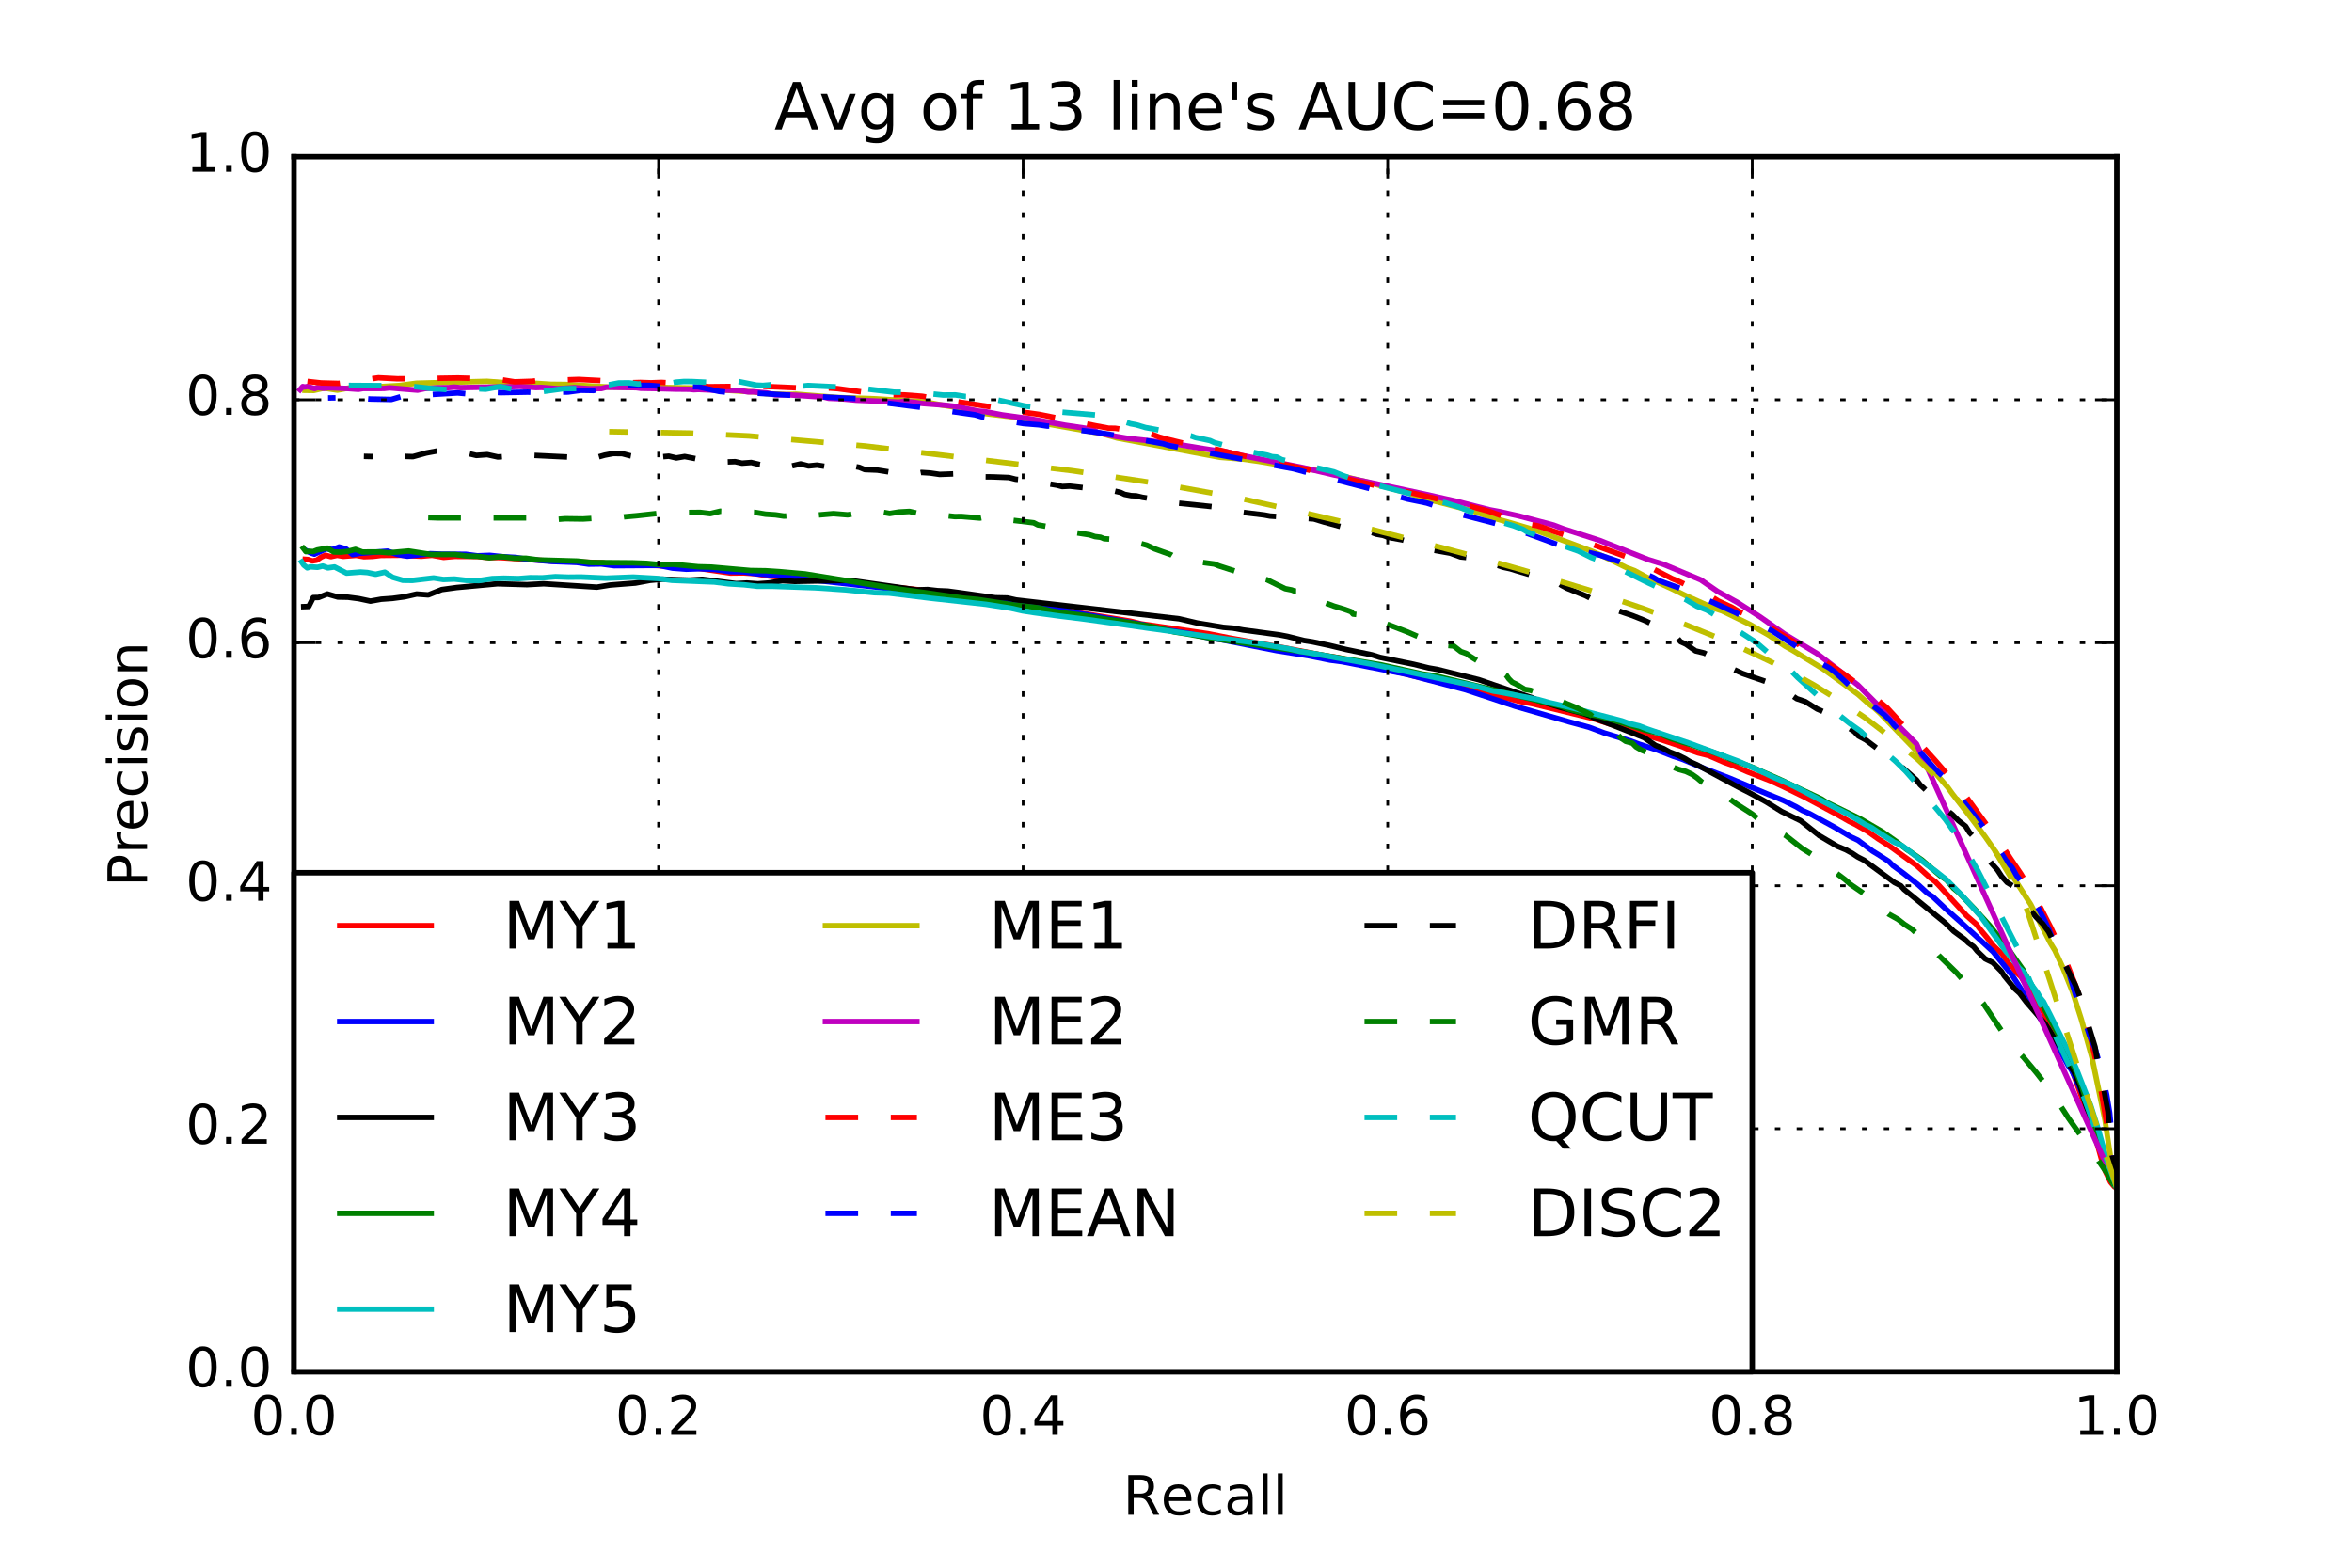 <?xml version="1.0" encoding="utf-8" standalone="no"?>
<!DOCTYPE svg PUBLIC "-//W3C//DTD SVG 1.1//EN"
  "http://www.w3.org/Graphics/SVG/1.1/DTD/svg11.dtd">
<!-- Created with matplotlib (http://matplotlib.org/) -->
<svg height="288pt" version="1.1" viewBox="0 0 432 288" width="432pt" xmlns="http://www.w3.org/2000/svg" xmlns:xlink="http://www.w3.org/1999/xlink">
 <defs>
  <style type="text/css">
*{stroke-linecap:butt;stroke-linejoin:round;stroke-miterlimit:100000;}
  </style>
 </defs>
 <g id="figure_1">
  <g id="patch_1">
   <path d="M 0 288 
L 432 288 
L 432 0 
L 0 0 
z
" style="fill:#ffffff;"/>
  </g>
  <g id="axes_1">
   <g id="patch_2">
    <path d="M 54 252 
L 388.8 252 
L 388.8 28.8 
L 54 28.8 
z
" style="fill:#ffffff;"/>
   </g>
   <g id="line2d_1">
    <path clip-path="url(#p9ea03e5c3f)" d="M 388.8 218.214 
L 388.389 218.061 
L 387.962 217.55 
L 387.638 217.163 
L 386.673 215.144 
L 386.175 213.637 
L 384.962 209.273 
L 383.562 204.998 
L 380.646 196.758 
L 378.617 192.317 
L 375.466 186.229 
L 371.204 179.43 
L 370.279 178.588 
L 369.705 177.734 
L 368.866 176.919 
L 367.772 175.294 
L 366.147 173.752 
L 364.875 172.13 
L 363.589 170.592 
L 362.988 169.777 
L 361.227 168.238 
L 356.209 162.757 
L 355.508 162.021 
L 354.526 161.276 
L 352.043 159.024 
L 347.151 155.491 
L 345.009 154.129 
L 343.059 152.751 
L 340.75 151.434 
L 339.579 150.863 
L 337.276 149.548 
L 331.526 146.474 
L 327.669 144.578 
L 325.207 143.438 
L 320.881 141.756 
L 318.257 140.6 
L 316.648 140.028 
L 313.823 138.795 
L 311.869 138.307 
L 310.257 137.744 
L 308.922 137.147 
L 305.71 136.086 
L 295.66 132.999 
L 292.54 131.987 
L 281.357 129.257 
L 278.97 128.819 
L 277.118 128.339 
L 275.11 127.951 
L 273.524 127.468 
L 267.936 126.17 
L 264.388 125.324 
L 255.195 123.098 
L 251.519 122.094 
L 245.763 120.808 
L 243.605 120.494 
L 235.387 118.927 
L 225.716 117.179 
L 221.95 116.422 
L 215.724 115.502 
L 209.486 114.595 
L 207.619 114.114 
L 195.391 112.113 
L 193.311 111.612 
L 191.477 111.423 
L 187.3 110.565 
L 185.26 110.386 
L 178.941 109.502 
L 176.603 109.398 
L 172.47 108.746 
L 168.196 108.29 
L 159.532 107.366 
L 155.28 106.758 
L 153.019 106.638 
L 150.892 106.408 
L 143.728 106.074 
L 141.329 105.834 
L 138.749 105.395 
L 136.546 105.247 
L 134.134 105.275 
L 129.592 104.601 
L 127.44 104.28 
L 118.069 103.764 
L 115.614 103.836 
L 112.869 103.693 
L 110.566 103.377 
L 101.17 103.057 
L 96.392 102.733 
L 91.947 102.439 
L 89.673 102.425 
L 87.577 102.233 
L 83.514 102.216 
L 81.489 102.398 
L 79.362 102.019 
L 77.378 102.188 
L 73.682 102.005 
L 69.962 102.041 
L 68.491 102.216 
L 66.84 102.278 
L 65.404 102.028 
L 63.045 102.211 
L 61.916 102.021 
L 60.774 102.268 
L 59.77 102.004 
L 58.992 102.344 
L 58.176 102.918 
L 57.372 103.048 
L 56.58 102.792 
L 56.066 102.754 
L 56.066 102.754 
" style="fill:none;stroke:#ff0000;stroke-linecap:square;"/>
   </g>
   <g id="line2d_2">
    <path clip-path="url(#p9ea03e5c3f)" d="M 388.8 218.214 
L 388.615 217.999 
L 388.054 216.258 
L 386.923 213.072 
L 384.555 205.747 
L 381.59 198.915 
L 380.46 196.568 
L 379.903 195.799 
L 377.337 191.158 
L 374.018 185.969 
L 373.321 185.238 
L 371.511 182.163 
L 369.603 179.203 
L 366.074 174.846 
L 360.255 169.511 
L 357.258 166.858 
L 355.025 164.748 
L 353.974 164.051 
L 352.415 162.618 
L 349.572 160.39 
L 347.678 159.011 
L 346.932 158.25 
L 344.941 156.968 
L 343.926 156.349 
L 341.243 154.345 
L 340.016 153.772 
L 336.918 151.95 
L 333.47 150.066 
L 332.338 149.451 
L 331.014 148.874 
L 329.94 148.232 
L 327.539 147.042 
L 324.737 145.913 
L 317.696 142.963 
L 313.064 141.181 
L 308.923 139.45 
L 307.344 138.941 
L 304.34 137.767 
L 301.036 136.7 
L 299.55 136.141 
L 294.644 134.642 
L 291.85 133.597 
L 288.351 132.65 
L 278.345 129.765 
L 273.651 128.193 
L 269.02 126.667 
L 258.45 123.888 
L 246.482 121.548 
L 244.307 121.266 
L 240.534 120.497 
L 234.441 119.52 
L 224.264 117.512 
L 222.117 117.206 
L 218.416 116.377 
L 212.125 115.379 
L 210.071 114.783 
L 198.021 112.647 
L 192.051 111.402 
L 187.773 110.872 
L 181.213 110.187 
L 176.83 109.684 
L 174.451 109.518 
L 172.255 109.249 
L 170.028 109.139 
L 165.379 108.365 
L 144.046 105.959 
L 141.578 105.618 
L 138.969 105.408 
L 136.641 105.065 
L 133.997 105.011 
L 131.403 104.644 
L 128.675 104.487 
L 126.052 104.572 
L 123.529 104.373 
L 121.056 103.872 
L 112.81 103.924 
L 110.449 103.606 
L 108.108 103.639 
L 105.906 103.322 
L 101.347 103.15 
L 96.856 102.755 
L 94.744 102.406 
L 92.316 102.27 
L 89.962 102.023 
L 87.677 102.109 
L 85.547 101.829 
L 81.127 101.804 
L 79.058 101.718 
L 74.823 102.18 
L 72.911 101.842 
L 71.21 101.247 
L 66.1 101.648 
L 64.775 101.888 
L 63.541 100.84 
L 62.294 100.483 
L 61.108 100.938 
L 59.872 100.837 
L 57.748 101.809 
L 57.047 101.571 
L 56.361 101.219 
L 56.361 101.219 
" style="fill:none;stroke:#0000ff;stroke-linecap:square;"/>
   </g>
   <g id="line2d_3">
    <path clip-path="url(#p9ea03e5c3f)" d="M 388.8 218.214 
L 388.543 217.739 
L 387.677 215.21 
L 387.348 214.597 
L 387.091 213.87 
L 386.001 211.567 
L 385.288 209.887 
L 383.685 205.06 
L 383.476 204.147 
L 382.894 202.345 
L 382.042 199.535 
L 380.917 196.879 
L 380.307 195.994 
L 378.953 193.218 
L 377.864 191.518 
L 375.672 188.14 
L 374.322 186.546 
L 372.203 184.108 
L 370.957 182.468 
L 370.071 181.665 
L 368.117 179.262 
L 367.578 178.415 
L 366.022 176.828 
L 364.629 176.15 
L 363.152 174.715 
L 362.511 173.924 
L 361.592 173.258 
L 360.84 172.544 
L 358.85 171.08 
L 357.252 169.518 
L 349.719 163.384 
L 349.144 162.729 
L 347.963 162.128 
L 342.372 158.024 
L 341.185 157.413 
L 340.225 156.771 
L 339.036 156.117 
L 337.441 155.455 
L 334.176 153.527 
L 330.731 150.78 
L 327.202 149.066 
L 324.351 147.29 
L 321.277 145.611 
L 319.158 144.537 
L 311.731 140.522 
L 310.399 139.921 
L 309.397 139.317 
L 308.099 138.69 
L 306.677 138.15 
L 305.58 137.541 
L 304.067 136.935 
L 301.971 135.508 
L 295.775 133.045 
L 293.289 132.124 
L 292.035 131.519 
L 290.843 131.088 
L 286.666 129.969 
L 282.572 128.714 
L 281.419 128.189 
L 278.622 127.269 
L 271.615 124.864 
L 264.012 122.978 
L 262.421 122.704 
L 259.627 122.024 
L 253.413 120.754 
L 251.99 120.303 
L 247.234 119.315 
L 244.189 118.576 
L 241.121 117.923 
L 239.556 117.679 
L 236.477 116.91 
L 235.023 116.632 
L 228.302 115.726 
L 226.525 115.396 
L 224.693 115.244 
L 219.884 114.449 
L 216.583 113.677 
L 186.634 110.219 
L 185.02 109.86 
L 182.813 109.812 
L 176.169 108.873 
L 174.1 108.595 
L 172.236 108.512 
L 170.384 108.303 
L 168.395 108.371 
L 157.314 106.786 
L 155.525 106.632 
L 145.972 106.809 
L 143.68 106.685 
L 141.258 107.097 
L 139.203 107.248 
L 137.182 107.104 
L 135.213 107.215 
L 128.997 106.42 
L 126.601 106.57 
L 121.719 106.401 
L 119.398 106.615 
L 116.711 107.113 
L 112.041 107.48 
L 109.616 107.868 
L 99.861 107.245 
L 96.789 107.408 
L 91.362 107.247 
L 83.877 107.936 
L 81.125 108.314 
L 78.665 109.289 
L 76.529 109.129 
L 74.33 109.633 
L 72.072 109.933 
L 70.025 110.078 
L 68.038 110.432 
L 65.904 109.978 
L 63.913 109.716 
L 62.052 109.678 
L 60.121 109.116 
L 58.518 109.761 
L 57.534 109.778 
L 56.71 111.414 
L 55.782 111.445 
L 55.782 111.445 
" style="fill:none;stroke:#000000;stroke-linecap:square;"/>
   </g>
   <g id="line2d_4">
    <path clip-path="url(#p9ea03e5c3f)" d="M 388.8 218.214 
L 388.522 217.953 
L 388.164 217.597 
L 387.825 217.02 
L 387.261 216.139 
L 385.985 211.111 
L 385.849 210.486 
L 385.402 209.21 
L 383.917 204.194 
L 382.263 199.321 
L 381.627 197.601 
L 379.705 193.218 
L 379.075 192.328 
L 378.275 190.496 
L 373.501 181.576 
L 372.027 179.028 
L 371.565 178.134 
L 367.447 172.31 
L 366.657 171.529 
L 365.367 169.934 
L 362.654 166.955 
L 359.736 163.94 
L 358.831 163.202 
L 357.507 161.662 
L 356.352 160.862 
L 353.058 158.02 
L 351.145 156.672 
L 350.148 156.018 
L 348.426 154.681 
L 345.746 152.793 
L 341.658 150.411 
L 335.529 147.411 
L 334.565 146.792 
L 332.12 145.641 
L 329.684 144.501 
L 327.133 143.289 
L 323.314 141.604 
L 322.051 141.02 
L 319.176 139.953 
L 317.794 139.462 
L 316.431 138.816 
L 310.357 136.735 
L 306.995 135.71 
L 304.385 134.621 
L 302.146 134.117 
L 298.837 133.048 
L 293.868 131.601 
L 291.745 131.224 
L 288.248 130.324 
L 286.833 129.781 
L 279.763 128.069 
L 263.624 124.158 
L 261.245 123.818 
L 253.74 122.146 
L 238.947 119.698 
L 222.149 117.196 
L 217.493 116.373 
L 215.643 116.08 
L 212.047 115.188 
L 205.938 114.122 
L 203.686 113.834 
L 199.227 113.08 
L 194.92 112.535 
L 192.864 112.169 
L 190.66 111.654 
L 186.4 111.159 
L 179.558 110.126 
L 176.82 109.875 
L 170.042 108.901 
L 165.159 108.236 
L 147.851 105.431 
L 143.144 105.017 
L 140.685 104.855 
L 137.843 104.809 
L 130.645 104.18 
L 128.272 104.119 
L 123.661 103.665 
L 121.266 103.729 
L 118.754 103.494 
L 116.229 103.4 
L 108.57 103.336 
L 106.041 103.071 
L 98.943 102.867 
L 96.616 102.556 
L 94.505 102.557 
L 92.067 102.257 
L 89.893 102.476 
L 87.73 102.208 
L 85.718 102.146 
L 83.554 101.86 
L 79.139 101.862 
L 75.064 101.228 
L 71.36 101.557 
L 69.699 101.398 
L 66.57 101.414 
L 65.29 100.927 
L 63.877 101.294 
L 62.583 101.435 
L 61.299 101.406 
L 60.14 100.695 
L 58.269 101.04 
L 57.512 101.331 
L 56.826 101.273 
L 56.193 101.346 
L 55.726 100.736 
L 55.726 100.736 
" style="fill:none;stroke:#008000;stroke-linecap:square;"/>
   </g>
   <g id="line2d_5">
    <path clip-path="url(#p9ea03e5c3f)" d="M 388.8 218.214 
L 388.596 217.995 
L 388.368 217.58 
L 387.85 216.707 
L 387.532 215.7 
L 386.882 213.013 
L 386.131 210.127 
L 385.405 207.504 
L 383.999 203.088 
L 381.28 196.113 
L 379.827 192.95 
L 379.001 191.332 
L 376.552 186.409 
L 375.34 184.024 
L 374.727 183.274 
L 374.294 182.465 
L 373.159 180.947 
L 372.182 179.354 
L 371.707 178.605 
L 370.829 177.812 
L 369.139 175.566 
L 368.448 174.811 
L 363.853 168.402 
L 360.415 164.551 
L 357.464 161.57 
L 355.686 160.154 
L 353.794 158.782 
L 350.231 156.001 
L 349.335 155.335 
L 347.87 154.709 
L 344.735 152.716 
L 343.794 152.068 
L 342.505 151.421 
L 340.443 150.143 
L 339.311 149.507 
L 336.771 148.229 
L 329.78 144.58 
L 328.491 143.957 
L 325.819 142.828 
L 323.282 141.623 
L 319.302 139.857 
L 310.295 136.538 
L 302.544 133.917 
L 301.13 133.369 
L 299.246 132.922 
L 297.891 132.426 
L 288.349 129.948 
L 284.504 129.066 
L 282.667 128.546 
L 276.33 127.301 
L 274.198 126.932 
L 270.455 125.901 
L 266.028 124.987 
L 251.97 122.025 
L 241.144 120.034 
L 238.825 119.677 
L 236.767 119.202 
L 232.405 118.431 
L 230.077 118.023 
L 225.031 117.356 
L 210.798 115.381 
L 206.238 114.718 
L 199.29 113.756 
L 194.543 113.166 
L 189.893 112.539 
L 187.8 112.214 
L 185.673 111.739 
L 181.08 111.015 
L 170.945 109.9 
L 163.297 108.963 
L 160.582 108.886 
L 155.306 108.36 
L 149.688 107.982 
L 141.735 107.702 
L 139.143 107.712 
L 136.665 107.43 
L 133.828 107.257 
L 131.22 106.921 
L 123.404 106.609 
L 120.908 106.278 
L 116.295 106.018 
L 111.31 106.216 
L 106.704 106.006 
L 104.387 106.032 
L 102.024 105.946 
L 99.612 106.153 
L 97.386 106.128 
L 95.226 106.294 
L 92.567 106.223 
L 90.398 106.295 
L 87.979 106.657 
L 85.706 106.626 
L 83.462 106.373 
L 81.426 106.456 
L 79.64 106.177 
L 75.751 106.625 
L 73.975 106.603 
L 72.131 106.057 
L 70.685 105.119 
L 68.999 105.498 
L 67.486 105.181 
L 66.229 105.091 
L 63.645 105.289 
L 61.442 104.156 
L 60.202 104.33 
L 59.28 103.989 
L 58.32 104.222 
L 57.025 104.134 
L 56.432 104.322 
L 55.787 103.807 
L 55.403 103.238 
L 55.403 103.238 
" style="fill:none;stroke:#00bfbf;stroke-linecap:square;"/>
   </g>
   <g id="line2d_6">
    <path clip-path="url(#p9ea03e5c3f)" d="M 388.8 218.214 
L 388.554 216.867 
L 388.232 216.008 
L 387.375 210.857 
L 386.64 205.843 
L 384.254 194.353 
L 383.255 190.773 
L 382.282 187.259 
L 380.693 182.28 
L 378.815 177.601 
L 377.443 174.626 
L 376.606 173.255 
L 374.403 168.931 
L 372.992 166.15 
L 369.694 161 
L 368.621 159.745 
L 367.01 157.248 
L 366.229 156.003 
L 364.56 153.617 
L 362.005 150.218 
L 358.583 145.806 
L 357.791 144.7 
L 351.534 137.474 
L 345.246 130.961 
L 344.303 130.112 
L 343.209 129.287 
L 341.281 127.571 
L 334.86 122.895 
L 329.213 119.452 
L 327.931 118.745 
L 324.805 116.643 
L 321.401 114.705 
L 316.283 112.213 
L 314.697 111.702 
L 309.704 109.459 
L 307.301 108.274 
L 302.432 106.035 
L 300.248 104.842 
L 298.745 104.286 
L 294.892 102.39 
L 292.382 101.266 
L 282.201 97.458 
L 278.087 96.235 
L 274.169 95.125 
L 270.363 93.831 
L 262.337 91.754 
L 258.718 90.585 
L 254.957 89.598 
L 250.974 88.527 
L 242.997 86.617 
L 240.354 86.169 
L 236.396 85.626 
L 233.797 85.197 
L 231.147 84.748 
L 228.289 84.347 
L 224.07 84.007 
L 205.196 80.466 
L 202.4 79.659 
L 190.637 77.585 
L 189.332 77.196 
L 186.54 76.664 
L 180.699 75.941 
L 179.294 75.468 
L 177.678 75.265 
L 174.531 74.646 
L 173.139 74.439 
L 170.045 73.838 
L 160.875 73.261 
L 153.76 73.018 
L 146.234 72.417 
L 144.449 72.481 
L 140.712 72.325 
L 138.806 72.027 
L 131.276 71.561 
L 129.364 71.487 
L 127.35 71.276 
L 118.63 71.122 
L 114.176 71.144 
L 111.881 71.112 
L 103.813 70.624 
L 101.179 70.596 
L 98.443 70.419 
L 95.57 70.507 
L 89.431 70.05 
L 76.48 70.399 
L 73.239 70.832 
L 70.315 70.997 
L 64.911 71.113 
L 61.965 71.674 
L 59.522 71.295 
L 57.634 71.729 
L 56.003 71.704 
L 56.003 71.704 
" style="fill:none;stroke:#bfbf00;stroke-linecap:square;"/>
   </g>
   <g id="line2d_7">
    <path clip-path="url(#p9ea03e5c3f)" d="M 388.8 218.214 
L 352.015 136.658 
L 341.228 125.827 
L 333.764 120.081 
L 327.858 116.533 
L 323.297 113.335 
L 319.151 110.685 
L 315.422 108.621 
L 312.376 106.52 
L 305.521 103.661 
L 302.69 102.788 
L 293.772 99.267 
L 287.138 97.14 
L 285.347 96.463 
L 279.018 94.794 
L 275.254 93.959 
L 273.629 93.66 
L 267.456 92.085 
L 261.535 90.746 
L 255.967 89.555 
L 244.996 87.247 
L 239.429 85.932 
L 228.053 83.668 
L 224.951 82.919 
L 222.799 82.689 
L 220.938 82.402 
L 217.959 81.909 
L 215.284 81.449 
L 211.672 81.042 
L 207.174 80.537 
L 204.447 80.075 
L 202.497 79.675 
L 201.624 79.447 
L 200.673 78.863 
L 195.641 78.117 
L 189.164 76.927 
L 184.075 76.222 
L 180.746 75.584 
L 179.752 75.531 
L 177.234 75.025 
L 176.524 74.77 
L 173.336 74.413 
L 169.444 74.128 
L 167.801 73.895 
L 166.107 73.697 
L 165.088 73.857 
L 157.264 73.517 
L 154.664 73.269 
L 152.197 73.162 
L 151.404 72.965 
L 144.812 72.525 
L 142.354 72.535 
L 140.749 72.169 
L 138.327 71.983 
L 137.443 72.001 
L 135.903 71.737 
L 132.259 71.639 
L 131.429 71.696 
L 128.298 71.551 
L 127.432 71.596 
L 126.608 71.51 
L 123.959 71.482 
L 120.421 71.382 
L 117.675 71.336 
L 116.835 71.223 
L 111.383 71.141 
L 110.474 71.38 
L 108.232 71.413 
L 105.507 71.216 
L 102.534 71.41 
L 99.454 71.17 
L 98.419 71.202 
L 95.505 70.991 
L 93.441 71.058 
L 84.563 71.213 
L 83.41 71.117 
L 82.367 71.211 
L 80.28 71.238 
L 78.003 71.397 
L 76.696 71.676 
L 71.536 71.252 
L 70.525 71.367 
L 66.699 71.37 
L 65.827 71.52 
L 63.744 71.37 
L 60.308 71.228 
L 59.508 71.343 
L 58.308 71.182 
L 57.777 71.39 
L 56.492 70.995 
L 56.001 71.096 
L 55.604 71.013 
L 55.105 71.593 
L 55.105 71.593 
" style="fill:none;stroke:#bf00bf;stroke-linecap:square;"/>
   </g>
   <g id="line2d_8">
    <path clip-path="url(#p9ea03e5c3f)" d="M 388.8 218.214 
L 388.697 216.947 
L 385.092 195.401 
L 382.816 185.714 
L 381.414 181.521 
L 379.165 175.794 
L 376.682 170.397 
L 374.901 166.944 
L 372.11 162.083 
L 371.194 160.552 
L 369.249 157.663 
L 368.306 156.221 
L 367.085 154.723 
L 365.268 152.045 
L 359.795 144.522 
L 357.571 142.149 
L 355.577 139.84 
L 353.445 137.475 
L 346.64 130.068 
L 344.577 128.361 
L 342.386 126.69 
L 341.423 125.794 
L 339.148 124.165 
L 334.733 121.155 
L 333.576 120.342 
L 330.184 118.311 
L 324.595 114.926 
L 322.24 113.581 
L 319.312 112.286 
L 318.128 111.576 
L 315.587 110.401 
L 314.497 109.7 
L 308.274 106.77 
L 307.089 106.286 
L 302.786 104.063 
L 301.693 103.588 
L 300.569 102.962 
L 292.234 99.921 
L 285.4 97.607 
L 283.337 96.879 
L 282.256 96.557 
L 280.336 96.239 
L 279.326 95.78 
L 277.028 94.998 
L 275.698 94.717 
L 273.392 93.909 
L 270.026 92.995 
L 266.536 92.261 
L 255.072 89.55 
L 252.547 89.175 
L 247.879 88.079 
L 236.35 85.415 
L 227.953 83.668 
L 223.163 82.49 
L 220.676 82.224 
L 214.081 80.616 
L 212.963 80.307 
L 210.615 79.417 
L 209.513 79.16 
L 206.025 78.86 
L 204.839 78.678 
L 203.605 78.657 
L 201.356 78.24 
L 190.887 76.131 
L 188.359 75.786 
L 181.661 74.69 
L 175.85 73.809 
L 170.843 73.06 
L 169.369 72.791 
L 165.991 72.542 
L 162.925 72.526 
L 158.607 72.042 
L 153.884 71.401 
L 152.39 71.296 
L 150.778 71.434 
L 139.305 70.942 
L 130.187 71.042 
L 128.42 70.819 
L 126.733 70.483 
L 124.972 70.256 
L 123.199 70.347 
L 121.483 70.248 
L 119.583 70.321 
L 117.625 70.256 
L 115.461 70.321 
L 113.329 70.067 
L 106.281 69.704 
L 103.529 69.798 
L 100.773 69.617 
L 97.765 70.035 
L 94.534 70.145 
L 91.372 69.639 
L 84.144 69.435 
L 76.679 69.553 
L 73.015 69.582 
L 69.497 69.401 
L 62.194 70.43 
L 58.992 70.345 
L 56.395 70.06 
L 56.395 70.06 
" style="fill:none;stroke:#ff0000;stroke-dasharray:6,6;stroke-dashoffset:0.0;"/>
   </g>
   <g id="line2d_9">
    <path clip-path="url(#p9ea03e5c3f)" d="M 388.8 218.214 
L 387.486 204.416 
L 386.929 201.064 
L 385.586 195.305 
L 384.836 192.669 
L 383.776 190.203 
L 382.225 185.324 
L 381.356 183.17 
L 380.001 178.722 
L 379.091 176.633 
L 377.947 174.594 
L 377.075 172.686 
L 376.281 170.671 
L 375.4 168.775 
L 373.659 165.459 
L 371.485 162.276 
L 370.368 160.82 
L 369.597 159.42 
L 368.426 158.032 
L 366.667 155.297 
L 365.782 153.853 
L 362.82 149.995 
L 360.782 147.408 
L 357.735 143.476 
L 355.41 141.253 
L 350.861 136.054 
L 347.916 133.276 
L 347.141 132.327 
L 346.161 131.38 
L 342.836 128.754 
L 340.774 126.984 
L 338.898 125.196 
L 337.027 123.477 
L 336.044 122.734 
L 334.858 122.078 
L 331.662 119.905 
L 325.403 115.835 
L 320.864 113.698 
L 318.916 112.613 
L 311.499 109.269 
L 310.6 108.801 
L 304.615 106.648 
L 303.691 106.09 
L 297.351 103.158 
L 293.814 101.973 
L 289.062 100.868 
L 285.725 99.919 
L 283.719 99.166 
L 279.361 97.574 
L 278.422 97.074 
L 274.997 96.245 
L 268.746 94.614 
L 265.382 93.482 
L 262.055 92.409 
L 258.489 91.673 
L 252.194 89.919 
L 242.873 87.497 
L 241.845 87.175 
L 239.684 86.694 
L 237.636 86.132 
L 214.702 81.851 
L 213.652 81.524 
L 206.498 80.224 
L 201.7 79.466 
L 195.343 78.653 
L 193.787 78.257 
L 192.315 78.271 
L 190.83 78.042 
L 188.019 77.814 
L 180.217 76.547 
L 179.063 76.202 
L 173.776 75.453 
L 172.53 75.145 
L 171.11 75.074 
L 161.556 73.871 
L 160.159 73.374 
L 145.321 72.615 
L 137.148 72.125 
L 133.681 72.069 
L 132.112 71.909 
L 128.245 71.066 
L 126.525 71.031 
L 124.569 71.168 
L 122.791 70.97 
L 121.019 70.945 
L 119.316 70.797 
L 113.383 70.807 
L 111.203 71.159 
L 109.016 71.74 
L 106.705 71.698 
L 104.337 72.021 
L 99.453 72.125 
L 96.917 72.042 
L 91.962 72.132 
L 89.493 72.031 
L 86.86 72.434 
L 84.046 72.187 
L 78.383 72.526 
L 75.094 72.441 
L 71.88 73.379 
L 67.957 73.299 
L 64.664 73.051 
L 60.257 73.102 
L 60.257 73.102 
" style="fill:none;stroke:#0000ff;stroke-dasharray:6,6;stroke-dashoffset:0.0;"/>
   </g>
   <g id="line2d_10">
    <path clip-path="url(#p9ea03e5c3f)" d="M 388.8 218.214 
L 388.002 213.227 
L 387.594 209.834 
L 387.167 204.217 
L 386.261 199.256 
L 385.608 196.94 
L 384.792 192.286 
L 381.858 182.64 
L 381.138 180.839 
L 378.45 175.531 
L 376.283 171.185 
L 375.229 169.742 
L 373.97 168.474 
L 372.986 167.239 
L 371.432 164.482 
L 370.451 163.212 
L 368.656 162.114 
L 367.658 161.008 
L 366.876 159.813 
L 365.827 158.637 
L 364.974 157.484 
L 364.32 156.322 
L 362.739 153.975 
L 361.745 152.94 
L 361.04 151.803 
L 359.676 150.721 
L 358.56 149.599 
L 356.27 147.784 
L 354.531 145.904 
L 352.684 144.172 
L 352.035 143.302 
L 349.27 140.845 
L 347.902 140.28 
L 346.856 139.456 
L 346.033 138.451 
L 342.718 135.94 
L 341.352 135.203 
L 340.571 134.373 
L 339.346 133.593 
L 337.509 132.141 
L 336.467 131.43 
L 333.745 130.242 
L 331.568 128.881 
L 330.013 128.355 
L 326.532 125.955 
L 321.741 124.314 
L 320.052 123.726 
L 318.581 123.041 
L 317.324 122.594 
L 316.148 121.872 
L 315.206 121.095 
L 313.015 119.964 
L 311.432 119.58 
L 309.639 118.327 
L 308.675 117.89 
L 307.908 117.005 
L 307.077 116.386 
L 303.917 114.861 
L 302.012 113.954 
L 299.855 113.097 
L 296.374 111.913 
L 295.531 111.338 
L 293.659 110.421 
L 292.255 109.977 
L 291.315 109.477 
L 287.797 108.065 
L 286.778 107.513 
L 286.015 106.958 
L 284.843 106.613 
L 283.478 106.411 
L 282.297 105.951 
L 278.481 104.831 
L 277.394 104.491 
L 276.077 104.208 
L 273.764 103.405 
L 269.968 102.489 
L 268.247 102.308 
L 266.341 101.616 
L 262.75 100.974 
L 261.639 100.589 
L 260.936 100.165 
L 259.876 99.975 
L 258.653 99.483 
L 257.543 99.179 
L 255.015 98.724 
L 254.014 98.351 
L 252.789 98.13 
L 251.513 97.645 
L 249.06 97.407 
L 247.299 96.785 
L 246.169 96.719 
L 243.163 95.898 
L 241.314 95.331 
L 233.26 94.802 
L 232.224 94.605 
L 229.037 94.222 
L 227.453 93.997 
L 226.275 93.662 
L 225.253 93.531 
L 224.046 93.217 
L 214.683 92.251 
L 212.474 91.772 
L 209.844 91.37 
L 208.691 91.093 
L 207.787 91.056 
L 206.565 90.823 
L 205.813 90.465 
L 204.754 90.224 
L 196.492 89.311 
L 195.086 89.383 
L 194.073 89.118 
L 188.221 88.185 
L 186.545 88.039 
L 185.319 87.727 
L 182.36 87.612 
L 179.723 87.586 
L 176.05 87.026 
L 172.581 87.153 
L 170.846 86.899 
L 169.283 86.799 
L 167.825 87.093 
L 166.49 86.893 
L 164.932 86.963 
L 161.139 86.364 
L 158.843 86.27 
L 157.818 85.849 
L 154.67 85.272 
L 152.746 85.716 
L 151.594 85.685 
L 150.06 85.446 
L 148.513 85.603 
L 147.055 85.228 
L 144.923 85.723 
L 142.829 85.256 
L 141.114 85.493 
L 139.571 85.347 
L 137.979 84.965 
L 136.284 85.093 
L 135.038 84.812 
L 133.639 84.857 
L 131.491 84.803 
L 129.608 84.612 
L 125.757 83.871 
L 124.228 84.13 
L 122.84 83.805 
L 121.49 83.923 
L 119.938 83.785 
L 117.863 84.107 
L 115.746 83.726 
L 114.282 83.338 
L 112.638 83.315 
L 111.062 83.613 
L 109.227 84.137 
L 107.32 84.203 
L 105.938 84.528 
L 104.33 83.961 
L 96.438 83.577 
L 91.44 83.949 
L 89.486 83.517 
L 87.495 83.665 
L 85.113 83.103 
L 82.593 83.034 
L 80.261 82.849 
L 78.304 83.215 
L 75.846 83.889 
L 73.089 83.806 
L 70.868 83.936 
L 66.836 83.837 
L 66.836 83.837 
" style="fill:none;stroke:#000000;stroke-dasharray:6,6;stroke-dashoffset:0.0;"/>
   </g>
   <g id="line2d_11">
    <path clip-path="url(#p9ea03e5c3f)" d="M 388.8 218.214 
L 384.575 211.968 
L 379.983 205.513 
L 376.96 200.836 
L 374.079 197.134 
L 371.662 194.234 
L 369.21 191.727 
L 364.245 184.286 
L 359.334 178.672 
L 356.215 175.632 
L 355.149 174.39 
L 351.184 170.708 
L 349.812 169.817 
L 348.626 168.893 
L 346.88 167.914 
L 345.912 167.029 
L 343.472 165.096 
L 342.211 164.069 
L 339.838 162.435 
L 338.893 161.6 
L 334.406 158.255 
L 333.279 157.291 
L 330.912 155.798 
L 327.979 153.486 
L 326.631 152.766 
L 325.978 152.076 
L 325.073 151.388 
L 323.398 150.82 
L 321.828 149.542 
L 318.883 147.646 
L 317.803 146.86 
L 316.157 146.258 
L 313.837 144.401 
L 312.666 143.731 
L 311.695 142.897 
L 310.776 142.256 
L 309.647 141.718 
L 308.294 141.343 
L 307.207 140.905 
L 306.345 140.38 
L 305.29 139.94 
L 304.317 139.324 
L 303.646 138.71 
L 301.534 137.818 
L 300.5 137.211 
L 299.815 136.516 
L 298.598 136.185 
L 297.728 135.588 
L 297.053 134.861 
L 296.377 134.353 
L 295.38 133.369 
L 293.297 132.418 
L 292.085 131.237 
L 289.72 130.075 
L 287.687 129.245 
L 283.518 127.261 
L 281.948 127.136 
L 281.085 126.805 
L 280.059 126.643 
L 278.592 125.738 
L 277.739 125.324 
L 277.114 124.687 
L 276.64 124.01 
L 275.952 123.557 
L 275.058 123.14 
L 274.326 122.579 
L 272.536 121.663 
L 271.277 121.34 
L 269.964 120.526 
L 269.398 120.086 
L 268.317 119.7 
L 266.992 118.673 
L 264.507 118.449 
L 263.55 118.165 
L 262.689 117.776 
L 261.322 117.479 
L 260.63 117.014 
L 258.263 115.996 
L 255.548 114.955 
L 253.881 114.339 
L 253.183 113.892 
L 252.112 113.78 
L 249.638 112.933 
L 248.532 112.813 
L 248.146 112.365 
L 246.782 111.884 
L 245.055 111.363 
L 242.633 110.476 
L 241.854 110.027 
L 239.223 108.889 
L 238.569 108.598 
L 237.743 108.581 
L 237.263 108.383 
L 236.05 108.144 
L 232.702 106.5 
L 228.406 105.416 
L 223.891 103.964 
L 223.042 103.615 
L 220.49 103.275 
L 218.911 103.314 
L 216.592 102.849 
L 215.121 101.928 
L 212.036 100.816 
L 210.638 100.16 
L 207.455 99.293 
L 202.805 98.97 
L 202.122 98.694 
L 201.12 98.573 
L 200.123 98.251 
L 197.627 97.86 
L 195.173 97.18 
L 192.623 96.774 
L 190.63 96.434 
L 189.87 96.04 
L 182.279 95.137 
L 181.13 94.943 
L 179.994 95.168 
L 176.557 94.876 
L 175.383 94.899 
L 171.381 94.472 
L 168.291 94.238 
L 167.047 93.956 
L 165.101 94.064 
L 163.407 94.339 
L 162.086 94.096 
L 160.467 94.143 
L 159.052 94.063 
L 155.679 94.578 
L 153.089 94.364 
L 148.076 94.798 
L 146.416 94.657 
L 143.989 94.811 
L 142.436 94.581 
L 140.603 94.46 
L 138.614 94.123 
L 132.288 93.919 
L 130.452 94.357 
L 128.604 94.134 
L 121.928 94.197 
L 116.9 94.743 
L 114.779 94.93 
L 112.13 95.306 
L 109.837 95.173 
L 107.069 95.341 
L 103.848 95.296 
L 101.248 95.498 
L 98.337 95.138 
L 80.523 95.141 
L 73.447 94.898 
L 73.447 94.898 
" style="fill:none;stroke:#008000;stroke-dasharray:6,6;stroke-dashoffset:0.0;"/>
   </g>
   <g id="line2d_12">
    <path clip-path="url(#p9ea03e5c3f)" d="M 388.8 218.214 
L 382.72 201.505 
L 372.833 180.224 
L 370.473 173.979 
L 363.349 160.086 
L 361.186 156.329 
L 359.231 153.287 
L 357.33 150.572 
L 353.367 145.802 
L 351.816 143.721 
L 349.986 141.641 
L 348.16 139.851 
L 346.113 138.076 
L 343.61 136.182 
L 341.738 134.326 
L 339.788 132.937 
L 337.778 131.349 
L 330.235 124.521 
L 329.117 123.39 
L 326.391 121.337 
L 322.617 118.067 
L 319.7 116.18 
L 314.923 112.95 
L 313.517 112.078 
L 311.683 111.373 
L 309.671 110.159 
L 308.527 109.654 
L 307.01 109.252 
L 305.941 108.738 
L 304.828 108.05 
L 302.812 107.115 
L 297.057 104.281 
L 292.218 102.398 
L 289.909 101.242 
L 287.119 100.267 
L 283.658 98.903 
L 280.445 97.686 
L 279.748 97.264 
L 277.982 96.58 
L 272.792 95.094 
L 271.322 94.508 
L 269.764 93.879 
L 268.252 93.237 
L 266.31 92.635 
L 265.353 92.337 
L 264.306 92.163 
L 262.491 91.659 
L 260.693 91.262 
L 259.861 90.912 
L 249.404 88.237 
L 246.85 87.439 
L 245.003 86.685 
L 235.425 84.437 
L 234.505 83.961 
L 233.663 83.9 
L 232.784 83.621 
L 226.674 82.395 
L 225.306 81.91 
L 223.044 81.308 
L 222.253 80.939 
L 220.471 80.555 
L 219.572 80.378 
L 218.742 80.073 
L 210.391 78.542 
L 208.682 78.034 
L 207.621 77.836 
L 205.913 77.28 
L 201.308 76.237 
L 194.95 75.706 
L 192.077 75.326 
L 190.365 74.831 
L 188.29 74.592 
L 181.664 73.13 
L 179.531 72.908 
L 177.348 72.832 
L 175.477 72.549 
L 173.244 72.569 
L 168.508 72.092 
L 164.208 72.043 
L 158.964 71.428 
L 158.042 71.313 
L 154.494 71.113 
L 148.412 70.824 
L 147.277 70.95 
L 146.132 70.851 
L 145.053 70.591 
L 143.939 70.438 
L 142.641 70.435 
L 141.352 70.705 
L 140.128 70.807 
L 138.959 70.753 
L 135.608 70.079 
L 134.548 70.01 
L 132.424 70.157 
L 129.811 70.223 
L 127.073 70.091 
L 125.646 70.078 
L 124.216 70.194 
L 122.555 70.512 
L 118.864 70.325 
L 117.262 70.548 
L 115.518 70.332 
L 113.653 70.347 
L 111.941 70.672 
L 110.33 70.739 
L 106.001 71.382 
L 103.58 71.392 
L 98.764 72.056 
L 96.618 71.734 
L 94.258 71.524 
L 91.867 71.02 
L 89.203 71.498 
L 85.973 71.354 
L 82.618 71.605 
L 78.911 71.339 
L 74.787 70.874 
L 63.198 70.805 
L 63.198 70.805 
" style="fill:none;stroke:#00bfbf;stroke-dasharray:6,6;stroke-dashoffset:0.0;"/>
   </g>
   <g id="line2d_13">
    <path clip-path="url(#p9ea03e5c3f)" d="M 388.8 218.214 
L 371.624 165.029 
L 366.601 156.589 
L 364.308 153.11 
L 362.187 150.187 
L 359.56 146.934 
L 355.955 143.056 
L 352.182 139.459 
L 348.659 136.519 
L 342.627 131.898 
L 339.023 129.455 
L 333.273 125.891 
L 329.214 123.61 
L 325.001 121.452 
L 317.833 118.096 
L 307.231 113.794 
L 301.997 111.845 
L 292.257 108.534 
L 280.466 104.949 
L 270.786 102.197 
L 259.818 99.289 
L 246.372 95.808 
L 237.384 93.695 
L 226.851 91.351 
L 213.779 88.991 
L 202.145 87.244 
L 196.875 86.467 
L 158.889 81.924 
L 137.547 80.08 
L 126.661 79.557 
L 111.886 79.302 
L 111.886 79.302 
" style="fill:none;stroke:#bfbf00;stroke-dasharray:6,6;stroke-dashoffset:0.0;"/>
   </g>
   <g id="patch_3">
    <path d="M 54 28.8 
L 388.8 28.8 
" style="fill:none;stroke:#000000;stroke-linecap:square;stroke-linejoin:miter;"/>
   </g>
   <g id="patch_4">
    <path d="M 388.8 252 
L 388.8 28.8 
" style="fill:none;stroke:#000000;stroke-linecap:square;stroke-linejoin:miter;"/>
   </g>
   <g id="patch_5">
    <path d="M 54 252 
L 388.8 252 
" style="fill:none;stroke:#000000;stroke-linecap:square;stroke-linejoin:miter;"/>
   </g>
   <g id="patch_6">
    <path d="M 54 252 
L 54 28.8 
" style="fill:none;stroke:#000000;stroke-linecap:square;stroke-linejoin:miter;"/>
   </g>
   <g id="matplotlib.axis_1">
    <g id="xtick_1">
     <g id="line2d_14">
      <path clip-path="url(#p9ea03e5c3f)" d="M 54 252 
L 54 28.8 
" style="fill:none;stroke:#000000;stroke-dasharray:1,3;stroke-dashoffset:0.0;stroke-width:0.5;"/>
     </g>
     <g id="line2d_15">
      <defs>
       <path d="M 0 0 
L 0 -4 
" id="m99a92d94a1" style="stroke:#000000;stroke-width:0.5;"/>
      </defs>
      <g>
       <use style="stroke:#000000;stroke-width:0.5;" x="54.0" xlink:href="#m99a92d94a1" y="252.0"/>
      </g>
     </g>
     <g id="line2d_16">
      <defs>
       <path d="M 0 0 
L 0 4 
" id="m65fe3aca2c" style="stroke:#000000;stroke-width:0.5;"/>
      </defs>
      <g>
       <use style="stroke:#000000;stroke-width:0.5;" x="54.0" xlink:href="#m65fe3aca2c" y="28.8"/>
      </g>
     </g>
     <g id="text_1">
      <!-- 0.0 -->
      <defs>
       <path d="M 31.781 66.406 
Q 24.172 66.406 20.328 58.906 
Q 16.5 51.422 16.5 36.375 
Q 16.5 21.391 20.328 13.891 
Q 24.172 6.391 31.781 6.391 
Q 39.453 6.391 43.281 13.891 
Q 47.125 21.391 47.125 36.375 
Q 47.125 51.422 43.281 58.906 
Q 39.453 66.406 31.781 66.406 
M 31.781 74.219 
Q 44.047 74.219 50.516 64.516 
Q 56.984 54.828 56.984 36.375 
Q 56.984 17.969 50.516 8.266 
Q 44.047 -1.422 31.781 -1.422 
Q 19.531 -1.422 13.062 8.266 
Q 6.594 17.969 6.594 36.375 
Q 6.594 54.828 13.062 64.516 
Q 19.531 74.219 31.781 74.219 
" id="BitstreamVeraSans-Roman-30"/>
       <path d="M 10.688 12.406 
L 21 12.406 
L 21 0 
L 10.688 0 
z
" id="BitstreamVeraSans-Roman-2e"/>
      </defs>
      <g transform="translate(46.048 263.598)scale(0.1 -0.1)">
       <use xlink:href="#BitstreamVeraSans-Roman-30"/>
       <use x="63.623" xlink:href="#BitstreamVeraSans-Roman-2e"/>
       <use x="95.41" xlink:href="#BitstreamVeraSans-Roman-30"/>
      </g>
     </g>
    </g>
    <g id="xtick_2">
     <g id="line2d_17">
      <path clip-path="url(#p9ea03e5c3f)" d="M 120.96 252 
L 120.96 28.8 
" style="fill:none;stroke:#000000;stroke-dasharray:1,3;stroke-dashoffset:0.0;stroke-width:0.5;"/>
     </g>
     <g id="line2d_18">
      <g>
       <use style="stroke:#000000;stroke-width:0.5;" x="120.96" xlink:href="#m99a92d94a1" y="252.0"/>
      </g>
     </g>
     <g id="line2d_19">
      <g>
       <use style="stroke:#000000;stroke-width:0.5;" x="120.96" xlink:href="#m65fe3aca2c" y="28.8"/>
      </g>
     </g>
     <g id="text_2">
      <!-- 0.2 -->
      <defs>
       <path d="M 19.188 8.297 
L 53.609 8.297 
L 53.609 0 
L 7.328 0 
L 7.328 8.297 
Q 12.938 14.109 22.625 23.891 
Q 32.328 33.688 34.812 36.531 
Q 39.547 41.844 41.422 45.531 
Q 43.312 49.219 43.312 52.781 
Q 43.312 58.594 39.234 62.25 
Q 35.156 65.922 28.609 65.922 
Q 23.969 65.922 18.812 64.312 
Q 13.672 62.703 7.812 59.422 
L 7.812 69.391 
Q 13.766 71.781 18.938 73 
Q 24.125 74.219 28.422 74.219 
Q 39.75 74.219 46.484 68.547 
Q 53.219 62.891 53.219 53.422 
Q 53.219 48.922 51.531 44.891 
Q 49.859 40.875 45.406 35.406 
Q 44.188 33.984 37.641 27.219 
Q 31.109 20.453 19.188 8.297 
" id="BitstreamVeraSans-Roman-32"/>
      </defs>
      <g transform="translate(113.008 263.598)scale(0.1 -0.1)">
       <use xlink:href="#BitstreamVeraSans-Roman-30"/>
       <use x="63.623" xlink:href="#BitstreamVeraSans-Roman-2e"/>
       <use x="95.41" xlink:href="#BitstreamVeraSans-Roman-32"/>
      </g>
     </g>
    </g>
    <g id="xtick_3">
     <g id="line2d_20">
      <path clip-path="url(#p9ea03e5c3f)" d="M 187.92 252 
L 187.92 28.8 
" style="fill:none;stroke:#000000;stroke-dasharray:1,3;stroke-dashoffset:0.0;stroke-width:0.5;"/>
     </g>
     <g id="line2d_21">
      <g>
       <use style="stroke:#000000;stroke-width:0.5;" x="187.92" xlink:href="#m99a92d94a1" y="252.0"/>
      </g>
     </g>
     <g id="line2d_22">
      <g>
       <use style="stroke:#000000;stroke-width:0.5;" x="187.92" xlink:href="#m65fe3aca2c" y="28.8"/>
      </g>
     </g>
     <g id="text_3">
      <!-- 0.4 -->
      <defs>
       <path d="M 37.797 64.312 
L 12.891 25.391 
L 37.797 25.391 
z
M 35.203 72.906 
L 47.609 72.906 
L 47.609 25.391 
L 58.016 25.391 
L 58.016 17.188 
L 47.609 17.188 
L 47.609 0 
L 37.797 0 
L 37.797 17.188 
L 4.891 17.188 
L 4.891 26.703 
z
" id="BitstreamVeraSans-Roman-34"/>
      </defs>
      <g transform="translate(179.968 263.598)scale(0.1 -0.1)">
       <use xlink:href="#BitstreamVeraSans-Roman-30"/>
       <use x="63.623" xlink:href="#BitstreamVeraSans-Roman-2e"/>
       <use x="95.41" xlink:href="#BitstreamVeraSans-Roman-34"/>
      </g>
     </g>
    </g>
    <g id="xtick_4">
     <g id="line2d_23">
      <path clip-path="url(#p9ea03e5c3f)" d="M 254.88 252 
L 254.88 28.8 
" style="fill:none;stroke:#000000;stroke-dasharray:1,3;stroke-dashoffset:0.0;stroke-width:0.5;"/>
     </g>
     <g id="line2d_24">
      <g>
       <use style="stroke:#000000;stroke-width:0.5;" x="254.88" xlink:href="#m99a92d94a1" y="252.0"/>
      </g>
     </g>
     <g id="line2d_25">
      <g>
       <use style="stroke:#000000;stroke-width:0.5;" x="254.88" xlink:href="#m65fe3aca2c" y="28.8"/>
      </g>
     </g>
     <g id="text_4">
      <!-- 0.6 -->
      <defs>
       <path d="M 33.016 40.375 
Q 26.375 40.375 22.484 35.828 
Q 18.609 31.297 18.609 23.391 
Q 18.609 15.531 22.484 10.953 
Q 26.375 6.391 33.016 6.391 
Q 39.656 6.391 43.531 10.953 
Q 47.406 15.531 47.406 23.391 
Q 47.406 31.297 43.531 35.828 
Q 39.656 40.375 33.016 40.375 
M 52.594 71.297 
L 52.594 62.312 
Q 48.875 64.062 45.094 64.984 
Q 41.312 65.922 37.594 65.922 
Q 27.828 65.922 22.672 59.328 
Q 17.531 52.734 16.797 39.406 
Q 19.672 43.656 24.016 45.922 
Q 28.375 48.188 33.594 48.188 
Q 44.578 48.188 50.953 41.516 
Q 57.328 34.859 57.328 23.391 
Q 57.328 12.156 50.688 5.359 
Q 44.047 -1.422 33.016 -1.422 
Q 20.359 -1.422 13.672 8.266 
Q 6.984 17.969 6.984 36.375 
Q 6.984 53.656 15.188 63.938 
Q 23.391 74.219 37.203 74.219 
Q 40.922 74.219 44.703 73.484 
Q 48.484 72.75 52.594 71.297 
" id="BitstreamVeraSans-Roman-36"/>
      </defs>
      <g transform="translate(246.928 263.598)scale(0.1 -0.1)">
       <use xlink:href="#BitstreamVeraSans-Roman-30"/>
       <use x="63.623" xlink:href="#BitstreamVeraSans-Roman-2e"/>
       <use x="95.41" xlink:href="#BitstreamVeraSans-Roman-36"/>
      </g>
     </g>
    </g>
    <g id="xtick_5">
     <g id="line2d_26">
      <path clip-path="url(#p9ea03e5c3f)" d="M 321.84 252 
L 321.84 28.8 
" style="fill:none;stroke:#000000;stroke-dasharray:1,3;stroke-dashoffset:0.0;stroke-width:0.5;"/>
     </g>
     <g id="line2d_27">
      <g>
       <use style="stroke:#000000;stroke-width:0.5;" x="321.84" xlink:href="#m99a92d94a1" y="252.0"/>
      </g>
     </g>
     <g id="line2d_28">
      <g>
       <use style="stroke:#000000;stroke-width:0.5;" x="321.84" xlink:href="#m65fe3aca2c" y="28.8"/>
      </g>
     </g>
     <g id="text_5">
      <!-- 0.8 -->
      <defs>
       <path d="M 31.781 34.625 
Q 24.75 34.625 20.719 30.859 
Q 16.703 27.094 16.703 20.516 
Q 16.703 13.922 20.719 10.156 
Q 24.75 6.391 31.781 6.391 
Q 38.812 6.391 42.859 10.172 
Q 46.922 13.969 46.922 20.516 
Q 46.922 27.094 42.891 30.859 
Q 38.875 34.625 31.781 34.625 
M 21.922 38.812 
Q 15.578 40.375 12.031 44.719 
Q 8.5 49.078 8.5 55.328 
Q 8.5 64.062 14.719 69.141 
Q 20.953 74.219 31.781 74.219 
Q 42.672 74.219 48.875 69.141 
Q 55.078 64.062 55.078 55.328 
Q 55.078 49.078 51.531 44.719 
Q 48 40.375 41.703 38.812 
Q 48.828 37.156 52.797 32.312 
Q 56.781 27.484 56.781 20.516 
Q 56.781 9.906 50.312 4.234 
Q 43.844 -1.422 31.781 -1.422 
Q 19.734 -1.422 13.25 4.234 
Q 6.781 9.906 6.781 20.516 
Q 6.781 27.484 10.781 32.312 
Q 14.797 37.156 21.922 38.812 
M 18.312 54.391 
Q 18.312 48.734 21.844 45.562 
Q 25.391 42.391 31.781 42.391 
Q 38.141 42.391 41.719 45.562 
Q 45.312 48.734 45.312 54.391 
Q 45.312 60.062 41.719 63.234 
Q 38.141 66.406 31.781 66.406 
Q 25.391 66.406 21.844 63.234 
Q 18.312 60.062 18.312 54.391 
" id="BitstreamVeraSans-Roman-38"/>
      </defs>
      <g transform="translate(313.888 263.598)scale(0.1 -0.1)">
       <use xlink:href="#BitstreamVeraSans-Roman-30"/>
       <use x="63.623" xlink:href="#BitstreamVeraSans-Roman-2e"/>
       <use x="95.41" xlink:href="#BitstreamVeraSans-Roman-38"/>
      </g>
     </g>
    </g>
    <g id="xtick_6">
     <g id="line2d_29">
      <path clip-path="url(#p9ea03e5c3f)" d="M 388.8 252 
L 388.8 28.8 
" style="fill:none;stroke:#000000;stroke-dasharray:1,3;stroke-dashoffset:0.0;stroke-width:0.5;"/>
     </g>
     <g id="line2d_30">
      <g>
       <use style="stroke:#000000;stroke-width:0.5;" x="388.8" xlink:href="#m99a92d94a1" y="252.0"/>
      </g>
     </g>
     <g id="line2d_31">
      <g>
       <use style="stroke:#000000;stroke-width:0.5;" x="388.8" xlink:href="#m65fe3aca2c" y="28.8"/>
      </g>
     </g>
     <g id="text_6">
      <!-- 1.0 -->
      <defs>
       <path d="M 12.406 8.297 
L 28.516 8.297 
L 28.516 63.922 
L 10.984 60.406 
L 10.984 69.391 
L 28.422 72.906 
L 38.281 72.906 
L 38.281 8.297 
L 54.391 8.297 
L 54.391 0 
L 12.406 0 
z
" id="BitstreamVeraSans-Roman-31"/>
      </defs>
      <g transform="translate(380.848 263.598)scale(0.1 -0.1)">
       <use xlink:href="#BitstreamVeraSans-Roman-31"/>
       <use x="63.623" xlink:href="#BitstreamVeraSans-Roman-2e"/>
       <use x="95.41" xlink:href="#BitstreamVeraSans-Roman-30"/>
      </g>
     </g>
    </g>
    <g id="text_7">
     <!-- Recall -->
     <defs>
      <path d="M 56.203 29.594 
L 56.203 25.203 
L 14.891 25.203 
Q 15.484 15.922 20.484 11.062 
Q 25.484 6.203 34.422 6.203 
Q 39.594 6.203 44.453 7.469 
Q 49.312 8.734 54.109 11.281 
L 54.109 2.781 
Q 49.266 0.734 44.188 -0.344 
Q 39.109 -1.422 33.891 -1.422 
Q 20.797 -1.422 13.156 6.188 
Q 5.516 13.812 5.516 26.812 
Q 5.516 40.234 12.766 48.109 
Q 20.016 56 32.328 56 
Q 43.359 56 49.781 48.891 
Q 56.203 41.797 56.203 29.594 
M 47.219 32.234 
Q 47.125 39.594 43.094 43.984 
Q 39.062 48.391 32.422 48.391 
Q 24.906 48.391 20.391 44.141 
Q 15.875 39.891 15.188 32.172 
z
" id="BitstreamVeraSans-Roman-65"/>
      <path d="M 44.391 34.188 
Q 47.562 33.109 50.562 29.594 
Q 53.562 26.078 56.594 19.922 
L 66.609 0 
L 56 0 
L 46.688 18.703 
Q 43.062 26.031 39.672 28.422 
Q 36.281 30.812 30.422 30.812 
L 19.672 30.812 
L 19.672 0 
L 9.812 0 
L 9.812 72.906 
L 32.078 72.906 
Q 44.578 72.906 50.734 67.672 
Q 56.891 62.453 56.891 51.906 
Q 56.891 45.016 53.688 40.469 
Q 50.484 35.938 44.391 34.188 
M 19.672 64.797 
L 19.672 38.922 
L 32.078 38.922 
Q 39.203 38.922 42.844 42.219 
Q 46.484 45.516 46.484 51.906 
Q 46.484 58.297 42.844 61.547 
Q 39.203 64.797 32.078 64.797 
z
" id="BitstreamVeraSans-Roman-52"/>
      <path d="M 34.281 27.484 
Q 23.391 27.484 19.188 25 
Q 14.984 22.516 14.984 16.5 
Q 14.984 11.719 18.141 8.906 
Q 21.297 6.109 26.703 6.109 
Q 34.188 6.109 38.703 11.406 
Q 43.219 16.703 43.219 25.484 
L 43.219 27.484 
z
M 52.203 31.203 
L 52.203 0 
L 43.219 0 
L 43.219 8.297 
Q 40.141 3.328 35.547 0.953 
Q 30.953 -1.422 24.312 -1.422 
Q 15.922 -1.422 10.953 3.297 
Q 6 8.016 6 15.922 
Q 6 25.141 12.172 29.828 
Q 18.359 34.516 30.609 34.516 
L 43.219 34.516 
L 43.219 35.406 
Q 43.219 41.609 39.141 45 
Q 35.062 48.391 27.688 48.391 
Q 23 48.391 18.547 47.266 
Q 14.109 46.141 10.016 43.891 
L 10.016 52.203 
Q 14.938 54.109 19.578 55.047 
Q 24.219 56 28.609 56 
Q 40.484 56 46.344 49.844 
Q 52.203 43.703 52.203 31.203 
" id="BitstreamVeraSans-Roman-61"/>
      <path d="M 9.422 75.984 
L 18.406 75.984 
L 18.406 0 
L 9.422 0 
z
" id="BitstreamVeraSans-Roman-6c"/>
      <path d="M 48.781 52.594 
L 48.781 44.188 
Q 44.969 46.297 41.141 47.344 
Q 37.312 48.391 33.406 48.391 
Q 24.656 48.391 19.812 42.844 
Q 14.984 37.312 14.984 27.297 
Q 14.984 17.281 19.812 11.734 
Q 24.656 6.203 33.406 6.203 
Q 37.312 6.203 41.141 7.25 
Q 44.969 8.297 48.781 10.406 
L 48.781 2.094 
Q 45.016 0.344 40.984 -0.531 
Q 36.969 -1.422 32.422 -1.422 
Q 20.062 -1.422 12.781 6.344 
Q 5.516 14.109 5.516 27.297 
Q 5.516 40.672 12.859 48.328 
Q 20.219 56 33.016 56 
Q 37.156 56 41.109 55.141 
Q 45.062 54.297 48.781 52.594 
" id="BitstreamVeraSans-Roman-63"/>
     </defs>
     <g transform="translate(206.261 278.277)scale(0.1 -0.1)">
      <use xlink:href="#BitstreamVeraSans-Roman-52"/>
      <use x="69.42" xlink:href="#BitstreamVeraSans-Roman-65"/>
      <use x="130.943" xlink:href="#BitstreamVeraSans-Roman-63"/>
      <use x="185.924" xlink:href="#BitstreamVeraSans-Roman-61"/>
      <use x="247.203" xlink:href="#BitstreamVeraSans-Roman-6c"/>
      <use x="274.986" xlink:href="#BitstreamVeraSans-Roman-6c"/>
     </g>
    </g>
   </g>
   <g id="matplotlib.axis_2">
    <g id="ytick_1">
     <g id="line2d_32">
      <path clip-path="url(#p9ea03e5c3f)" d="M 54 252 
L 388.8 252 
" style="fill:none;stroke:#000000;stroke-dasharray:1,3;stroke-dashoffset:0.0;stroke-width:0.5;"/>
     </g>
     <g id="line2d_33">
      <defs>
       <path d="M 0 0 
L 4 0 
" id="ma219e84f56" style="stroke:#000000;stroke-width:0.5;"/>
      </defs>
      <g>
       <use style="stroke:#000000;stroke-width:0.5;" x="54.0" xlink:href="#ma219e84f56" y="252.0"/>
      </g>
     </g>
     <g id="line2d_34">
      <defs>
       <path d="M 0 0 
L -4 0 
" id="m624a7bcc8e" style="stroke:#000000;stroke-width:0.5;"/>
      </defs>
      <g>
       <use style="stroke:#000000;stroke-width:0.5;" x="388.8" xlink:href="#m624a7bcc8e" y="252.0"/>
      </g>
     </g>
     <g id="text_8">
      <!-- 0.0 -->
      <g transform="translate(34.097 254.759)scale(0.1 -0.1)">
       <use xlink:href="#BitstreamVeraSans-Roman-30"/>
       <use x="63.623" xlink:href="#BitstreamVeraSans-Roman-2e"/>
       <use x="95.41" xlink:href="#BitstreamVeraSans-Roman-30"/>
      </g>
     </g>
    </g>
    <g id="ytick_2">
     <g id="line2d_35">
      <path clip-path="url(#p9ea03e5c3f)" d="M 54 207.36 
L 388.8 207.36 
" style="fill:none;stroke:#000000;stroke-dasharray:1,3;stroke-dashoffset:0.0;stroke-width:0.5;"/>
     </g>
     <g id="line2d_36">
      <g>
       <use style="stroke:#000000;stroke-width:0.5;" x="54.0" xlink:href="#ma219e84f56" y="207.36"/>
      </g>
     </g>
     <g id="line2d_37">
      <g>
       <use style="stroke:#000000;stroke-width:0.5;" x="388.8" xlink:href="#m624a7bcc8e" y="207.36"/>
      </g>
     </g>
     <g id="text_9">
      <!-- 0.2 -->
      <g transform="translate(34.097 210.119)scale(0.1 -0.1)">
       <use xlink:href="#BitstreamVeraSans-Roman-30"/>
       <use x="63.623" xlink:href="#BitstreamVeraSans-Roman-2e"/>
       <use x="95.41" xlink:href="#BitstreamVeraSans-Roman-32"/>
      </g>
     </g>
    </g>
    <g id="ytick_3">
     <g id="line2d_38">
      <path clip-path="url(#p9ea03e5c3f)" d="M 54 162.72 
L 388.8 162.72 
" style="fill:none;stroke:#000000;stroke-dasharray:1,3;stroke-dashoffset:0.0;stroke-width:0.5;"/>
     </g>
     <g id="line2d_39">
      <g>
       <use style="stroke:#000000;stroke-width:0.5;" x="54.0" xlink:href="#ma219e84f56" y="162.72"/>
      </g>
     </g>
     <g id="line2d_40">
      <g>
       <use style="stroke:#000000;stroke-width:0.5;" x="388.8" xlink:href="#m624a7bcc8e" y="162.72"/>
      </g>
     </g>
     <g id="text_10">
      <!-- 0.4 -->
      <g transform="translate(34.097 165.479)scale(0.1 -0.1)">
       <use xlink:href="#BitstreamVeraSans-Roman-30"/>
       <use x="63.623" xlink:href="#BitstreamVeraSans-Roman-2e"/>
       <use x="95.41" xlink:href="#BitstreamVeraSans-Roman-34"/>
      </g>
     </g>
    </g>
    <g id="ytick_4">
     <g id="line2d_41">
      <path clip-path="url(#p9ea03e5c3f)" d="M 54 118.08 
L 388.8 118.08 
" style="fill:none;stroke:#000000;stroke-dasharray:1,3;stroke-dashoffset:0.0;stroke-width:0.5;"/>
     </g>
     <g id="line2d_42">
      <g>
       <use style="stroke:#000000;stroke-width:0.5;" x="54.0" xlink:href="#ma219e84f56" y="118.08"/>
      </g>
     </g>
     <g id="line2d_43">
      <g>
       <use style="stroke:#000000;stroke-width:0.5;" x="388.8" xlink:href="#m624a7bcc8e" y="118.08"/>
      </g>
     </g>
     <g id="text_11">
      <!-- 0.6 -->
      <g transform="translate(34.097 120.839)scale(0.1 -0.1)">
       <use xlink:href="#BitstreamVeraSans-Roman-30"/>
       <use x="63.623" xlink:href="#BitstreamVeraSans-Roman-2e"/>
       <use x="95.41" xlink:href="#BitstreamVeraSans-Roman-36"/>
      </g>
     </g>
    </g>
    <g id="ytick_5">
     <g id="line2d_44">
      <path clip-path="url(#p9ea03e5c3f)" d="M 54 73.44 
L 388.8 73.44 
" style="fill:none;stroke:#000000;stroke-dasharray:1,3;stroke-dashoffset:0.0;stroke-width:0.5;"/>
     </g>
     <g id="line2d_45">
      <g>
       <use style="stroke:#000000;stroke-width:0.5;" x="54.0" xlink:href="#ma219e84f56" y="73.44"/>
      </g>
     </g>
     <g id="line2d_46">
      <g>
       <use style="stroke:#000000;stroke-width:0.5;" x="388.8" xlink:href="#m624a7bcc8e" y="73.44"/>
      </g>
     </g>
     <g id="text_12">
      <!-- 0.8 -->
      <g transform="translate(34.097 76.199)scale(0.1 -0.1)">
       <use xlink:href="#BitstreamVeraSans-Roman-30"/>
       <use x="63.623" xlink:href="#BitstreamVeraSans-Roman-2e"/>
       <use x="95.41" xlink:href="#BitstreamVeraSans-Roman-38"/>
      </g>
     </g>
    </g>
    <g id="ytick_6">
     <g id="line2d_47">
      <path clip-path="url(#p9ea03e5c3f)" d="M 54 28.8 
L 388.8 28.8 
" style="fill:none;stroke:#000000;stroke-dasharray:1,3;stroke-dashoffset:0.0;stroke-width:0.5;"/>
     </g>
     <g id="line2d_48">
      <g>
       <use style="stroke:#000000;stroke-width:0.5;" x="54.0" xlink:href="#ma219e84f56" y="28.8"/>
      </g>
     </g>
     <g id="line2d_49">
      <g>
       <use style="stroke:#000000;stroke-width:0.5;" x="388.8" xlink:href="#m624a7bcc8e" y="28.8"/>
      </g>
     </g>
     <g id="text_13">
      <!-- 1.0 -->
      <g transform="translate(34.097 31.559)scale(0.1 -0.1)">
       <use xlink:href="#BitstreamVeraSans-Roman-31"/>
       <use x="63.623" xlink:href="#BitstreamVeraSans-Roman-2e"/>
       <use x="95.41" xlink:href="#BitstreamVeraSans-Roman-30"/>
      </g>
     </g>
    </g>
    <g id="text_14">
     <!-- Precision -->
     <defs>
      <path d="M 54.891 33.016 
L 54.891 0 
L 45.906 0 
L 45.906 32.719 
Q 45.906 40.484 42.875 44.328 
Q 39.844 48.188 33.797 48.188 
Q 26.516 48.188 22.312 43.547 
Q 18.109 38.922 18.109 30.906 
L 18.109 0 
L 9.078 0 
L 9.078 54.688 
L 18.109 54.688 
L 18.109 46.188 
Q 21.344 51.125 25.703 53.562 
Q 30.078 56 35.797 56 
Q 45.219 56 50.047 50.172 
Q 54.891 44.344 54.891 33.016 
" id="BitstreamVeraSans-Roman-6e"/>
      <path d="M 30.609 48.391 
Q 23.391 48.391 19.188 42.75 
Q 14.984 37.109 14.984 27.297 
Q 14.984 17.484 19.156 11.844 
Q 23.344 6.203 30.609 6.203 
Q 37.797 6.203 41.984 11.859 
Q 46.188 17.531 46.188 27.297 
Q 46.188 37.016 41.984 42.703 
Q 37.797 48.391 30.609 48.391 
M 30.609 56 
Q 42.328 56 49.016 48.375 
Q 55.719 40.766 55.719 27.297 
Q 55.719 13.875 49.016 6.219 
Q 42.328 -1.422 30.609 -1.422 
Q 18.844 -1.422 12.172 6.219 
Q 5.516 13.875 5.516 27.297 
Q 5.516 40.766 12.172 48.375 
Q 18.844 56 30.609 56 
" id="BitstreamVeraSans-Roman-6f"/>
      <path d="M 19.672 64.797 
L 19.672 37.406 
L 32.078 37.406 
Q 38.969 37.406 42.719 40.969 
Q 46.484 44.531 46.484 51.125 
Q 46.484 57.672 42.719 61.234 
Q 38.969 64.797 32.078 64.797 
z
M 9.812 72.906 
L 32.078 72.906 
Q 44.344 72.906 50.609 67.359 
Q 56.891 61.812 56.891 51.125 
Q 56.891 40.328 50.609 34.812 
Q 44.344 29.297 32.078 29.297 
L 19.672 29.297 
L 19.672 0 
L 9.812 0 
z
" id="BitstreamVeraSans-Roman-50"/>
      <path d="M 9.422 54.688 
L 18.406 54.688 
L 18.406 0 
L 9.422 0 
z
M 9.422 75.984 
L 18.406 75.984 
L 18.406 64.594 
L 9.422 64.594 
z
" id="BitstreamVeraSans-Roman-69"/>
      <path d="M 41.109 46.297 
Q 39.594 47.172 37.812 47.578 
Q 36.031 48 33.891 48 
Q 26.266 48 22.188 43.047 
Q 18.109 38.094 18.109 28.812 
L 18.109 0 
L 9.078 0 
L 9.078 54.688 
L 18.109 54.688 
L 18.109 46.188 
Q 20.953 51.172 25.484 53.578 
Q 30.031 56 36.531 56 
Q 37.453 56 38.578 55.875 
Q 39.703 55.766 41.062 55.516 
z
" id="BitstreamVeraSans-Roman-72"/>
      <path d="M 44.281 53.078 
L 44.281 44.578 
Q 40.484 46.531 36.375 47.5 
Q 32.281 48.484 27.875 48.484 
Q 21.188 48.484 17.844 46.438 
Q 14.5 44.391 14.5 40.281 
Q 14.5 37.156 16.891 35.375 
Q 19.281 33.594 26.516 31.984 
L 29.594 31.297 
Q 39.156 29.25 43.188 25.516 
Q 47.219 21.781 47.219 15.094 
Q 47.219 7.469 41.188 3.016 
Q 35.156 -1.422 24.609 -1.422 
Q 20.219 -1.422 15.453 -0.562 
Q 10.688 0.297 5.422 2 
L 5.422 11.281 
Q 10.406 8.688 15.234 7.391 
Q 20.062 6.109 24.812 6.109 
Q 31.156 6.109 34.562 8.281 
Q 37.984 10.453 37.984 14.406 
Q 37.984 18.062 35.516 20.016 
Q 33.062 21.969 24.703 23.781 
L 21.578 24.516 
Q 13.234 26.266 9.516 29.906 
Q 5.812 33.547 5.812 39.891 
Q 5.812 47.609 11.281 51.797 
Q 16.75 56 26.812 56 
Q 31.781 56 36.172 55.266 
Q 40.578 54.547 44.281 53.078 
" id="BitstreamVeraSans-Roman-73"/>
     </defs>
     <g transform="translate(27.017 162.905)rotate(-90.0)scale(0.1 -0.1)">
      <use xlink:href="#BitstreamVeraSans-Roman-50"/>
      <use x="60.287" xlink:href="#BitstreamVeraSans-Roman-72"/>
      <use x="101.369" xlink:href="#BitstreamVeraSans-Roman-65"/>
      <use x="162.893" xlink:href="#BitstreamVeraSans-Roman-63"/>
      <use x="217.873" xlink:href="#BitstreamVeraSans-Roman-69"/>
      <use x="245.656" xlink:href="#BitstreamVeraSans-Roman-73"/>
      <use x="297.756" xlink:href="#BitstreamVeraSans-Roman-69"/>
      <use x="325.539" xlink:href="#BitstreamVeraSans-Roman-6f"/>
      <use x="386.721" xlink:href="#BitstreamVeraSans-Roman-6e"/>
     </g>
    </g>
   </g>
   <g id="text_15">
    <!-- Avg of 13 line's AUC=0.68 -->
    <defs>
     <path id="BitstreamVeraSans-Roman-20"/>
     <path d="M 10.594 45.406 
L 73.188 45.406 
L 73.188 37.203 
L 10.594 37.203 
z
M 10.594 25.484 
L 73.188 25.484 
L 73.188 17.188 
L 10.594 17.188 
z
" id="BitstreamVeraSans-Roman-3d"/>
     <path d="M 17.922 72.906 
L 17.922 45.797 
L 9.625 45.797 
L 9.625 72.906 
z
" id="BitstreamVeraSans-Roman-27"/>
     <path d="M 40.578 39.312 
Q 47.656 37.797 51.625 33 
Q 55.609 28.219 55.609 21.188 
Q 55.609 10.406 48.188 4.484 
Q 40.766 -1.422 27.094 -1.422 
Q 22.516 -1.422 17.656 -0.516 
Q 12.797 0.391 7.625 2.203 
L 7.625 11.719 
Q 11.719 9.328 16.594 8.109 
Q 21.484 6.891 26.812 6.891 
Q 36.078 6.891 40.938 10.547 
Q 45.797 14.203 45.797 21.188 
Q 45.797 27.641 41.281 31.266 
Q 36.766 34.906 28.719 34.906 
L 20.219 34.906 
L 20.219 43.016 
L 29.109 43.016 
Q 36.375 43.016 40.234 45.922 
Q 44.094 48.828 44.094 54.297 
Q 44.094 59.906 40.109 62.906 
Q 36.141 65.922 28.719 65.922 
Q 24.656 65.922 20.016 65.031 
Q 15.375 64.156 9.812 62.312 
L 9.812 71.094 
Q 15.438 72.656 20.344 73.438 
Q 25.25 74.219 29.594 74.219 
Q 40.828 74.219 47.359 69.109 
Q 53.906 64.016 53.906 55.328 
Q 53.906 49.266 50.438 45.094 
Q 46.969 40.922 40.578 39.312 
" id="BitstreamVeraSans-Roman-33"/>
     <path d="M 64.406 67.281 
L 64.406 56.891 
Q 59.422 61.531 53.781 63.812 
Q 48.141 66.109 41.797 66.109 
Q 29.297 66.109 22.656 58.469 
Q 16.016 50.828 16.016 36.375 
Q 16.016 21.969 22.656 14.328 
Q 29.297 6.688 41.797 6.688 
Q 48.141 6.688 53.781 8.984 
Q 59.422 11.281 64.406 15.922 
L 64.406 5.609 
Q 59.234 2.094 53.438 0.328 
Q 47.656 -1.422 41.219 -1.422 
Q 24.656 -1.422 15.125 8.703 
Q 5.609 18.844 5.609 36.375 
Q 5.609 53.953 15.125 64.078 
Q 24.656 74.219 41.219 74.219 
Q 47.75 74.219 53.531 72.484 
Q 59.328 70.75 64.406 67.281 
" id="BitstreamVeraSans-Roman-43"/>
     <path d="M 8.688 72.906 
L 18.609 72.906 
L 18.609 28.609 
Q 18.609 16.891 22.844 11.734 
Q 27.094 6.594 36.625 6.594 
Q 46.094 6.594 50.344 11.734 
Q 54.594 16.891 54.594 28.609 
L 54.594 72.906 
L 64.5 72.906 
L 64.5 27.391 
Q 64.5 13.141 57.438 5.859 
Q 50.391 -1.422 36.625 -1.422 
Q 22.797 -1.422 15.734 5.859 
Q 8.688 13.141 8.688 27.391 
z
" id="BitstreamVeraSans-Roman-55"/>
     <path d="M 34.188 63.188 
L 20.797 26.906 
L 47.609 26.906 
z
M 28.609 72.906 
L 39.797 72.906 
L 67.578 0 
L 57.328 0 
L 50.688 18.703 
L 17.828 18.703 
L 11.188 0 
L 0.781 0 
z
" id="BitstreamVeraSans-Roman-41"/>
     <path d="M 2.984 54.688 
L 12.5 54.688 
L 29.594 8.797 
L 46.688 54.688 
L 56.203 54.688 
L 35.688 0 
L 23.484 0 
z
" id="BitstreamVeraSans-Roman-76"/>
     <path d="M 45.406 27.984 
Q 45.406 37.75 41.375 43.109 
Q 37.359 48.484 30.078 48.484 
Q 22.859 48.484 18.828 43.109 
Q 14.797 37.75 14.797 27.984 
Q 14.797 18.266 18.828 12.891 
Q 22.859 7.516 30.078 7.516 
Q 37.359 7.516 41.375 12.891 
Q 45.406 18.266 45.406 27.984 
M 54.391 6.781 
Q 54.391 -7.172 48.188 -13.984 
Q 42 -20.797 29.203 -20.797 
Q 24.469 -20.797 20.266 -20.094 
Q 16.062 -19.391 12.109 -17.922 
L 12.109 -9.188 
Q 16.062 -11.328 19.922 -12.344 
Q 23.781 -13.375 27.781 -13.375 
Q 36.625 -13.375 41.016 -8.766 
Q 45.406 -4.156 45.406 5.172 
L 45.406 9.625 
Q 42.625 4.781 38.281 2.391 
Q 33.938 0 27.875 0 
Q 17.828 0 11.672 7.656 
Q 5.516 15.328 5.516 27.984 
Q 5.516 40.672 11.672 48.328 
Q 17.828 56 27.875 56 
Q 33.938 56 38.281 53.609 
Q 42.625 51.219 45.406 46.391 
L 45.406 54.688 
L 54.391 54.688 
z
" id="BitstreamVeraSans-Roman-67"/>
     <path d="M 37.109 75.984 
L 37.109 68.5 
L 28.516 68.5 
Q 23.688 68.5 21.797 66.547 
Q 19.922 64.594 19.922 59.516 
L 19.922 54.688 
L 34.719 54.688 
L 34.719 47.703 
L 19.922 47.703 
L 19.922 0 
L 10.891 0 
L 10.891 47.703 
L 2.297 47.703 
L 2.297 54.688 
L 10.891 54.688 
L 10.891 58.5 
Q 10.891 67.625 15.141 71.797 
Q 19.391 75.984 28.609 75.984 
z
" id="BitstreamVeraSans-Roman-66"/>
    </defs>
    <g transform="translate(142.219 23.8)scale(0.12 -0.12)">
     <use xlink:href="#BitstreamVeraSans-Roman-41"/>
     <use x="68.33" xlink:href="#BitstreamVeraSans-Roman-76"/>
     <use x="127.51" xlink:href="#BitstreamVeraSans-Roman-67"/>
     <use x="190.986" xlink:href="#BitstreamVeraSans-Roman-20"/>
     <use x="222.773" xlink:href="#BitstreamVeraSans-Roman-6f"/>
     <use x="283.955" xlink:href="#BitstreamVeraSans-Roman-66"/>
     <use x="319.16" xlink:href="#BitstreamVeraSans-Roman-20"/>
     <use x="350.947" xlink:href="#BitstreamVeraSans-Roman-31"/>
     <use x="414.57" xlink:href="#BitstreamVeraSans-Roman-33"/>
     <use x="478.193" xlink:href="#BitstreamVeraSans-Roman-20"/>
     <use x="509.98" xlink:href="#BitstreamVeraSans-Roman-6c"/>
     <use x="537.764" xlink:href="#BitstreamVeraSans-Roman-69"/>
     <use x="565.547" xlink:href="#BitstreamVeraSans-Roman-6e"/>
     <use x="628.926" xlink:href="#BitstreamVeraSans-Roman-65"/>
     <use x="690.449" xlink:href="#BitstreamVeraSans-Roman-27"/>
     <use x="717.939" xlink:href="#BitstreamVeraSans-Roman-73"/>
     <use x="770.039" xlink:href="#BitstreamVeraSans-Roman-20"/>
     <use x="801.826" xlink:href="#BitstreamVeraSans-Roman-41"/>
     <use x="870.234" xlink:href="#BitstreamVeraSans-Roman-55"/>
     <use x="943.428" xlink:href="#BitstreamVeraSans-Roman-43"/>
     <use x="1013.252" xlink:href="#BitstreamVeraSans-Roman-3d"/>
     <use x="1097.041" xlink:href="#BitstreamVeraSans-Roman-30"/>
     <use x="1160.664" xlink:href="#BitstreamVeraSans-Roman-2e"/>
     <use x="1192.451" xlink:href="#BitstreamVeraSans-Roman-36"/>
     <use x="1256.074" xlink:href="#BitstreamVeraSans-Roman-38"/>
    </g>
   </g>
   <g id="legend_1">
    <g id="patch_7">
     <path d="M 54 252 
L 321.84 252 
L 321.84 160.331 
L 54 160.331 
z
" style="fill:#ffffff;stroke:#000000;stroke-linejoin:miter;"/>
    </g>
    <g id="line2d_50">
     <path d="M 62.4 170.049 
L 79.2 170.049 
" style="fill:none;stroke:#ff0000;stroke-linecap:square;"/>
    </g>
    <g id="line2d_51"/>
    <g id="text_16">
     <!-- MY1 -->
     <defs>
      <path d="M -0.203 72.906 
L 10.406 72.906 
L 30.609 42.922 
L 50.688 72.906 
L 61.281 72.906 
L 35.5 34.719 
L 35.5 0 
L 25.594 0 
L 25.594 34.719 
z
" id="BitstreamVeraSans-Roman-59"/>
      <path d="M 9.812 72.906 
L 24.516 72.906 
L 43.109 23.297 
L 61.812 72.906 
L 76.516 72.906 
L 76.516 0 
L 66.891 0 
L 66.891 64.016 
L 48.094 14.016 
L 38.188 14.016 
L 19.391 64.016 
L 19.391 0 
L 9.812 0 
z
" id="BitstreamVeraSans-Roman-4d"/>
     </defs>
     <g transform="translate(92.4 174.249)scale(0.12 -0.12)">
      <use xlink:href="#BitstreamVeraSans-Roman-4d"/>
      <use x="86.279" xlink:href="#BitstreamVeraSans-Roman-59"/>
      <use x="147.363" xlink:href="#BitstreamVeraSans-Roman-31"/>
     </g>
    </g>
    <g id="line2d_52">
     <path d="M 62.4 187.663 
L 79.2 187.663 
" style="fill:none;stroke:#0000ff;stroke-linecap:square;"/>
    </g>
    <g id="line2d_53"/>
    <g id="text_17">
     <!-- MY2 -->
     <g transform="translate(92.4 191.863)scale(0.12 -0.12)">
      <use xlink:href="#BitstreamVeraSans-Roman-4d"/>
      <use x="86.279" xlink:href="#BitstreamVeraSans-Roman-59"/>
      <use x="147.363" xlink:href="#BitstreamVeraSans-Roman-32"/>
     </g>
    </g>
    <g id="line2d_54">
     <path d="M 62.4 205.277 
L 79.2 205.277 
" style="fill:none;stroke:#000000;stroke-linecap:square;"/>
    </g>
    <g id="line2d_55"/>
    <g id="text_18">
     <!-- MY3 -->
     <g transform="translate(92.4 209.477)scale(0.12 -0.12)">
      <use xlink:href="#BitstreamVeraSans-Roman-4d"/>
      <use x="86.279" xlink:href="#BitstreamVeraSans-Roman-59"/>
      <use x="147.363" xlink:href="#BitstreamVeraSans-Roman-33"/>
     </g>
    </g>
    <g id="line2d_56">
     <path d="M 62.4 222.891 
L 79.2 222.891 
" style="fill:none;stroke:#008000;stroke-linecap:square;"/>
    </g>
    <g id="line2d_57"/>
    <g id="text_19">
     <!-- MY4 -->
     <g transform="translate(92.4 227.091)scale(0.12 -0.12)">
      <use xlink:href="#BitstreamVeraSans-Roman-4d"/>
      <use x="86.279" xlink:href="#BitstreamVeraSans-Roman-59"/>
      <use x="147.363" xlink:href="#BitstreamVeraSans-Roman-34"/>
     </g>
    </g>
    <g id="line2d_58">
     <path d="M 62.4 240.504 
L 79.2 240.504 
" style="fill:none;stroke:#00bfbf;stroke-linecap:square;"/>
    </g>
    <g id="line2d_59"/>
    <g id="text_20">
     <!-- MY5 -->
     <defs>
      <path d="M 10.797 72.906 
L 49.516 72.906 
L 49.516 64.594 
L 19.828 64.594 
L 19.828 46.734 
Q 21.969 47.469 24.109 47.828 
Q 26.266 48.188 28.422 48.188 
Q 40.625 48.188 47.75 41.5 
Q 54.891 34.812 54.891 23.391 
Q 54.891 11.625 47.562 5.094 
Q 40.234 -1.422 26.906 -1.422 
Q 22.312 -1.422 17.547 -0.641 
Q 12.797 0.141 7.719 1.703 
L 7.719 11.625 
Q 12.109 9.234 16.797 8.062 
Q 21.484 6.891 26.703 6.891 
Q 35.156 6.891 40.078 11.328 
Q 45.016 15.766 45.016 23.391 
Q 45.016 31 40.078 35.438 
Q 35.156 39.891 26.703 39.891 
Q 22.75 39.891 18.812 39.016 
Q 14.891 38.141 10.797 36.281 
z
" id="BitstreamVeraSans-Roman-35"/>
     </defs>
     <g transform="translate(92.4 244.704)scale(0.12 -0.12)">
      <use xlink:href="#BitstreamVeraSans-Roman-4d"/>
      <use x="86.279" xlink:href="#BitstreamVeraSans-Roman-59"/>
      <use x="147.363" xlink:href="#BitstreamVeraSans-Roman-35"/>
     </g>
    </g>
    <g id="line2d_60">
     <path d="M 151.612 170.049 
L 168.412 170.049 
" style="fill:none;stroke:#bfbf00;stroke-linecap:square;"/>
    </g>
    <g id="line2d_61"/>
    <g id="text_21">
     <!-- ME1 -->
     <defs>
      <path d="M 9.812 72.906 
L 55.906 72.906 
L 55.906 64.594 
L 19.672 64.594 
L 19.672 43.016 
L 54.391 43.016 
L 54.391 34.719 
L 19.672 34.719 
L 19.672 8.297 
L 56.781 8.297 
L 56.781 0 
L 9.812 0 
z
" id="BitstreamVeraSans-Roman-45"/>
     </defs>
     <g transform="translate(181.612 174.249)scale(0.12 -0.12)">
      <use xlink:href="#BitstreamVeraSans-Roman-4d"/>
      <use x="86.279" xlink:href="#BitstreamVeraSans-Roman-45"/>
      <use x="149.463" xlink:href="#BitstreamVeraSans-Roman-31"/>
     </g>
    </g>
    <g id="line2d_62">
     <path d="M 151.612 187.663 
L 168.412 187.663 
" style="fill:none;stroke:#bf00bf;stroke-linecap:square;"/>
    </g>
    <g id="line2d_63"/>
    <g id="text_22">
     <!-- ME2 -->
     <g transform="translate(181.612 191.863)scale(0.12 -0.12)">
      <use xlink:href="#BitstreamVeraSans-Roman-4d"/>
      <use x="86.279" xlink:href="#BitstreamVeraSans-Roman-45"/>
      <use x="149.463" xlink:href="#BitstreamVeraSans-Roman-32"/>
     </g>
    </g>
    <g id="line2d_64">
     <path d="M 151.612 205.277 
L 168.412 205.277 
" style="fill:none;stroke:#ff0000;stroke-dasharray:6,6;stroke-dashoffset:0.0;"/>
    </g>
    <g id="line2d_65"/>
    <g id="text_23">
     <!-- ME3 -->
     <g transform="translate(181.612 209.477)scale(0.12 -0.12)">
      <use xlink:href="#BitstreamVeraSans-Roman-4d"/>
      <use x="86.279" xlink:href="#BitstreamVeraSans-Roman-45"/>
      <use x="149.463" xlink:href="#BitstreamVeraSans-Roman-33"/>
     </g>
    </g>
    <g id="line2d_66">
     <path d="M 151.612 222.891 
L 168.412 222.891 
" style="fill:none;stroke:#0000ff;stroke-dasharray:6,6;stroke-dashoffset:0.0;"/>
    </g>
    <g id="line2d_67"/>
    <g id="text_24">
     <!-- MEAN -->
     <defs>
      <path d="M 9.812 72.906 
L 23.094 72.906 
L 55.422 11.922 
L 55.422 72.906 
L 64.984 72.906 
L 64.984 0 
L 51.703 0 
L 19.391 60.984 
L 19.391 0 
L 9.812 0 
z
" id="BitstreamVeraSans-Roman-4e"/>
     </defs>
     <g transform="translate(181.612 227.091)scale(0.12 -0.12)">
      <use xlink:href="#BitstreamVeraSans-Roman-4d"/>
      <use x="86.279" xlink:href="#BitstreamVeraSans-Roman-45"/>
      <use x="149.463" xlink:href="#BitstreamVeraSans-Roman-41"/>
      <use x="217.871" xlink:href="#BitstreamVeraSans-Roman-4e"/>
     </g>
    </g>
    <g id="line2d_68">
     <path d="M 250.627 170.049 
L 267.428 170.049 
" style="fill:none;stroke:#000000;stroke-dasharray:6,6;stroke-dashoffset:0.0;"/>
    </g>
    <g id="line2d_69"/>
    <g id="text_25">
     <!-- DRFI -->
     <defs>
      <path d="M 9.812 72.906 
L 51.703 72.906 
L 51.703 64.594 
L 19.672 64.594 
L 19.672 43.109 
L 48.578 43.109 
L 48.578 34.812 
L 19.672 34.812 
L 19.672 0 
L 9.812 0 
z
" id="BitstreamVeraSans-Roman-46"/>
      <path d="M 19.672 64.797 
L 19.672 8.109 
L 31.594 8.109 
Q 46.688 8.109 53.688 14.938 
Q 60.688 21.781 60.688 36.531 
Q 60.688 51.172 53.688 57.984 
Q 46.688 64.797 31.594 64.797 
z
M 9.812 72.906 
L 30.078 72.906 
Q 51.266 72.906 61.172 64.094 
Q 71.094 55.281 71.094 36.531 
Q 71.094 17.672 61.125 8.828 
Q 51.172 0 30.078 0 
L 9.812 0 
z
" id="BitstreamVeraSans-Roman-44"/>
      <path d="M 9.812 72.906 
L 19.672 72.906 
L 19.672 0 
L 9.812 0 
z
" id="BitstreamVeraSans-Roman-49"/>
     </defs>
     <g transform="translate(280.627 174.249)scale(0.12 -0.12)">
      <use xlink:href="#BitstreamVeraSans-Roman-44"/>
      <use x="77.002" xlink:href="#BitstreamVeraSans-Roman-52"/>
      <use x="146.484" xlink:href="#BitstreamVeraSans-Roman-46"/>
      <use x="204.004" xlink:href="#BitstreamVeraSans-Roman-49"/>
     </g>
    </g>
    <g id="line2d_70">
     <path d="M 250.627 187.663 
L 267.428 187.663 
" style="fill:none;stroke:#008000;stroke-dasharray:6,6;stroke-dashoffset:0.0;"/>
    </g>
    <g id="line2d_71"/>
    <g id="text_26">
     <!-- GMR -->
     <defs>
      <path d="M 59.516 10.406 
L 59.516 29.984 
L 43.406 29.984 
L 43.406 38.094 
L 69.281 38.094 
L 69.281 6.781 
Q 63.578 2.734 56.688 0.656 
Q 49.812 -1.422 42 -1.422 
Q 24.906 -1.422 15.25 8.562 
Q 5.609 18.562 5.609 36.375 
Q 5.609 54.25 15.25 64.234 
Q 24.906 74.219 42 74.219 
Q 49.125 74.219 55.547 72.453 
Q 61.969 70.703 67.391 67.281 
L 67.391 56.781 
Q 61.922 61.422 55.766 63.766 
Q 49.609 66.109 42.828 66.109 
Q 29.438 66.109 22.719 58.641 
Q 16.016 51.172 16.016 36.375 
Q 16.016 21.625 22.719 14.156 
Q 29.438 6.688 42.828 6.688 
Q 48.047 6.688 52.141 7.594 
Q 56.25 8.5 59.516 10.406 
" id="BitstreamVeraSans-Roman-47"/>
     </defs>
     <g transform="translate(280.627 191.863)scale(0.12 -0.12)">
      <use xlink:href="#BitstreamVeraSans-Roman-47"/>
      <use x="77.49" xlink:href="#BitstreamVeraSans-Roman-4d"/>
      <use x="163.77" xlink:href="#BitstreamVeraSans-Roman-52"/>
     </g>
    </g>
    <g id="line2d_72">
     <path d="M 250.627 205.277 
L 267.428 205.277 
" style="fill:none;stroke:#00bfbf;stroke-dasharray:6,6;stroke-dashoffset:0.0;"/>
    </g>
    <g id="line2d_73"/>
    <g id="text_27">
     <!-- QCUT -->
     <defs>
      <path d="M 39.406 66.219 
Q 28.656 66.219 22.328 58.203 
Q 16.016 50.203 16.016 36.375 
Q 16.016 22.609 22.328 14.594 
Q 28.656 6.594 39.406 6.594 
Q 50.141 6.594 56.422 14.594 
Q 62.703 22.609 62.703 36.375 
Q 62.703 50.203 56.422 58.203 
Q 50.141 66.219 39.406 66.219 
M 53.219 1.312 
L 66.219 -12.891 
L 54.297 -12.891 
L 43.5 -1.219 
Q 41.891 -1.312 41.031 -1.359 
Q 40.188 -1.422 39.406 -1.422 
Q 24.031 -1.422 14.812 8.859 
Q 5.609 19.141 5.609 36.375 
Q 5.609 53.656 14.812 63.938 
Q 24.031 74.219 39.406 74.219 
Q 54.734 74.219 63.906 63.938 
Q 73.094 53.656 73.094 36.375 
Q 73.094 23.688 67.984 14.641 
Q 62.891 5.609 53.219 1.312 
" id="BitstreamVeraSans-Roman-51"/>
      <path d="M -0.297 72.906 
L 61.375 72.906 
L 61.375 64.594 
L 35.5 64.594 
L 35.5 0 
L 25.594 0 
L 25.594 64.594 
L -0.297 64.594 
z
" id="BitstreamVeraSans-Roman-54"/>
     </defs>
     <g transform="translate(280.627 209.477)scale(0.12 -0.12)">
      <use xlink:href="#BitstreamVeraSans-Roman-51"/>
      <use x="78.711" xlink:href="#BitstreamVeraSans-Roman-43"/>
      <use x="148.535" xlink:href="#BitstreamVeraSans-Roman-55"/>
      <use x="221.729" xlink:href="#BitstreamVeraSans-Roman-54"/>
     </g>
    </g>
    <g id="line2d_74">
     <path d="M 250.627 222.891 
L 267.428 222.891 
" style="fill:none;stroke:#bfbf00;stroke-dasharray:6,6;stroke-dashoffset:0.0;"/>
    </g>
    <g id="line2d_75"/>
    <g id="text_28">
     <!-- DISC2 -->
     <defs>
      <path d="M 53.516 70.516 
L 53.516 60.891 
Q 47.906 63.578 42.922 64.891 
Q 37.938 66.219 33.297 66.219 
Q 25.25 66.219 20.875 63.094 
Q 16.5 59.969 16.5 54.203 
Q 16.5 49.359 19.406 46.891 
Q 22.312 44.438 30.422 42.922 
L 36.375 41.703 
Q 47.406 39.594 52.656 34.297 
Q 57.906 29 57.906 20.125 
Q 57.906 9.516 50.797 4.047 
Q 43.703 -1.422 29.984 -1.422 
Q 24.812 -1.422 18.969 -0.25 
Q 13.141 0.922 6.891 3.219 
L 6.891 13.375 
Q 12.891 10.016 18.656 8.297 
Q 24.422 6.594 29.984 6.594 
Q 38.422 6.594 43.016 9.906 
Q 47.609 13.234 47.609 19.391 
Q 47.609 24.75 44.312 27.781 
Q 41.016 30.812 33.5 32.328 
L 27.484 33.5 
Q 16.453 35.688 11.516 40.375 
Q 6.594 45.062 6.594 53.422 
Q 6.594 63.094 13.406 68.656 
Q 20.219 74.219 32.172 74.219 
Q 37.312 74.219 42.625 73.281 
Q 47.953 72.359 53.516 70.516 
" id="BitstreamVeraSans-Roman-53"/>
     </defs>
     <g transform="translate(280.627 227.091)scale(0.12 -0.12)">
      <use xlink:href="#BitstreamVeraSans-Roman-44"/>
      <use x="77.002" xlink:href="#BitstreamVeraSans-Roman-49"/>
      <use x="106.494" xlink:href="#BitstreamVeraSans-Roman-53"/>
      <use x="169.971" xlink:href="#BitstreamVeraSans-Roman-43"/>
      <use x="239.795" xlink:href="#BitstreamVeraSans-Roman-32"/>
     </g>
    </g>
   </g>
  </g>
 </g>
 <defs>
  <clipPath id="p9ea03e5c3f">
   <rect height="223.2" width="334.8" x="54.0" y="28.8"/>
  </clipPath>
 </defs>
</svg>
